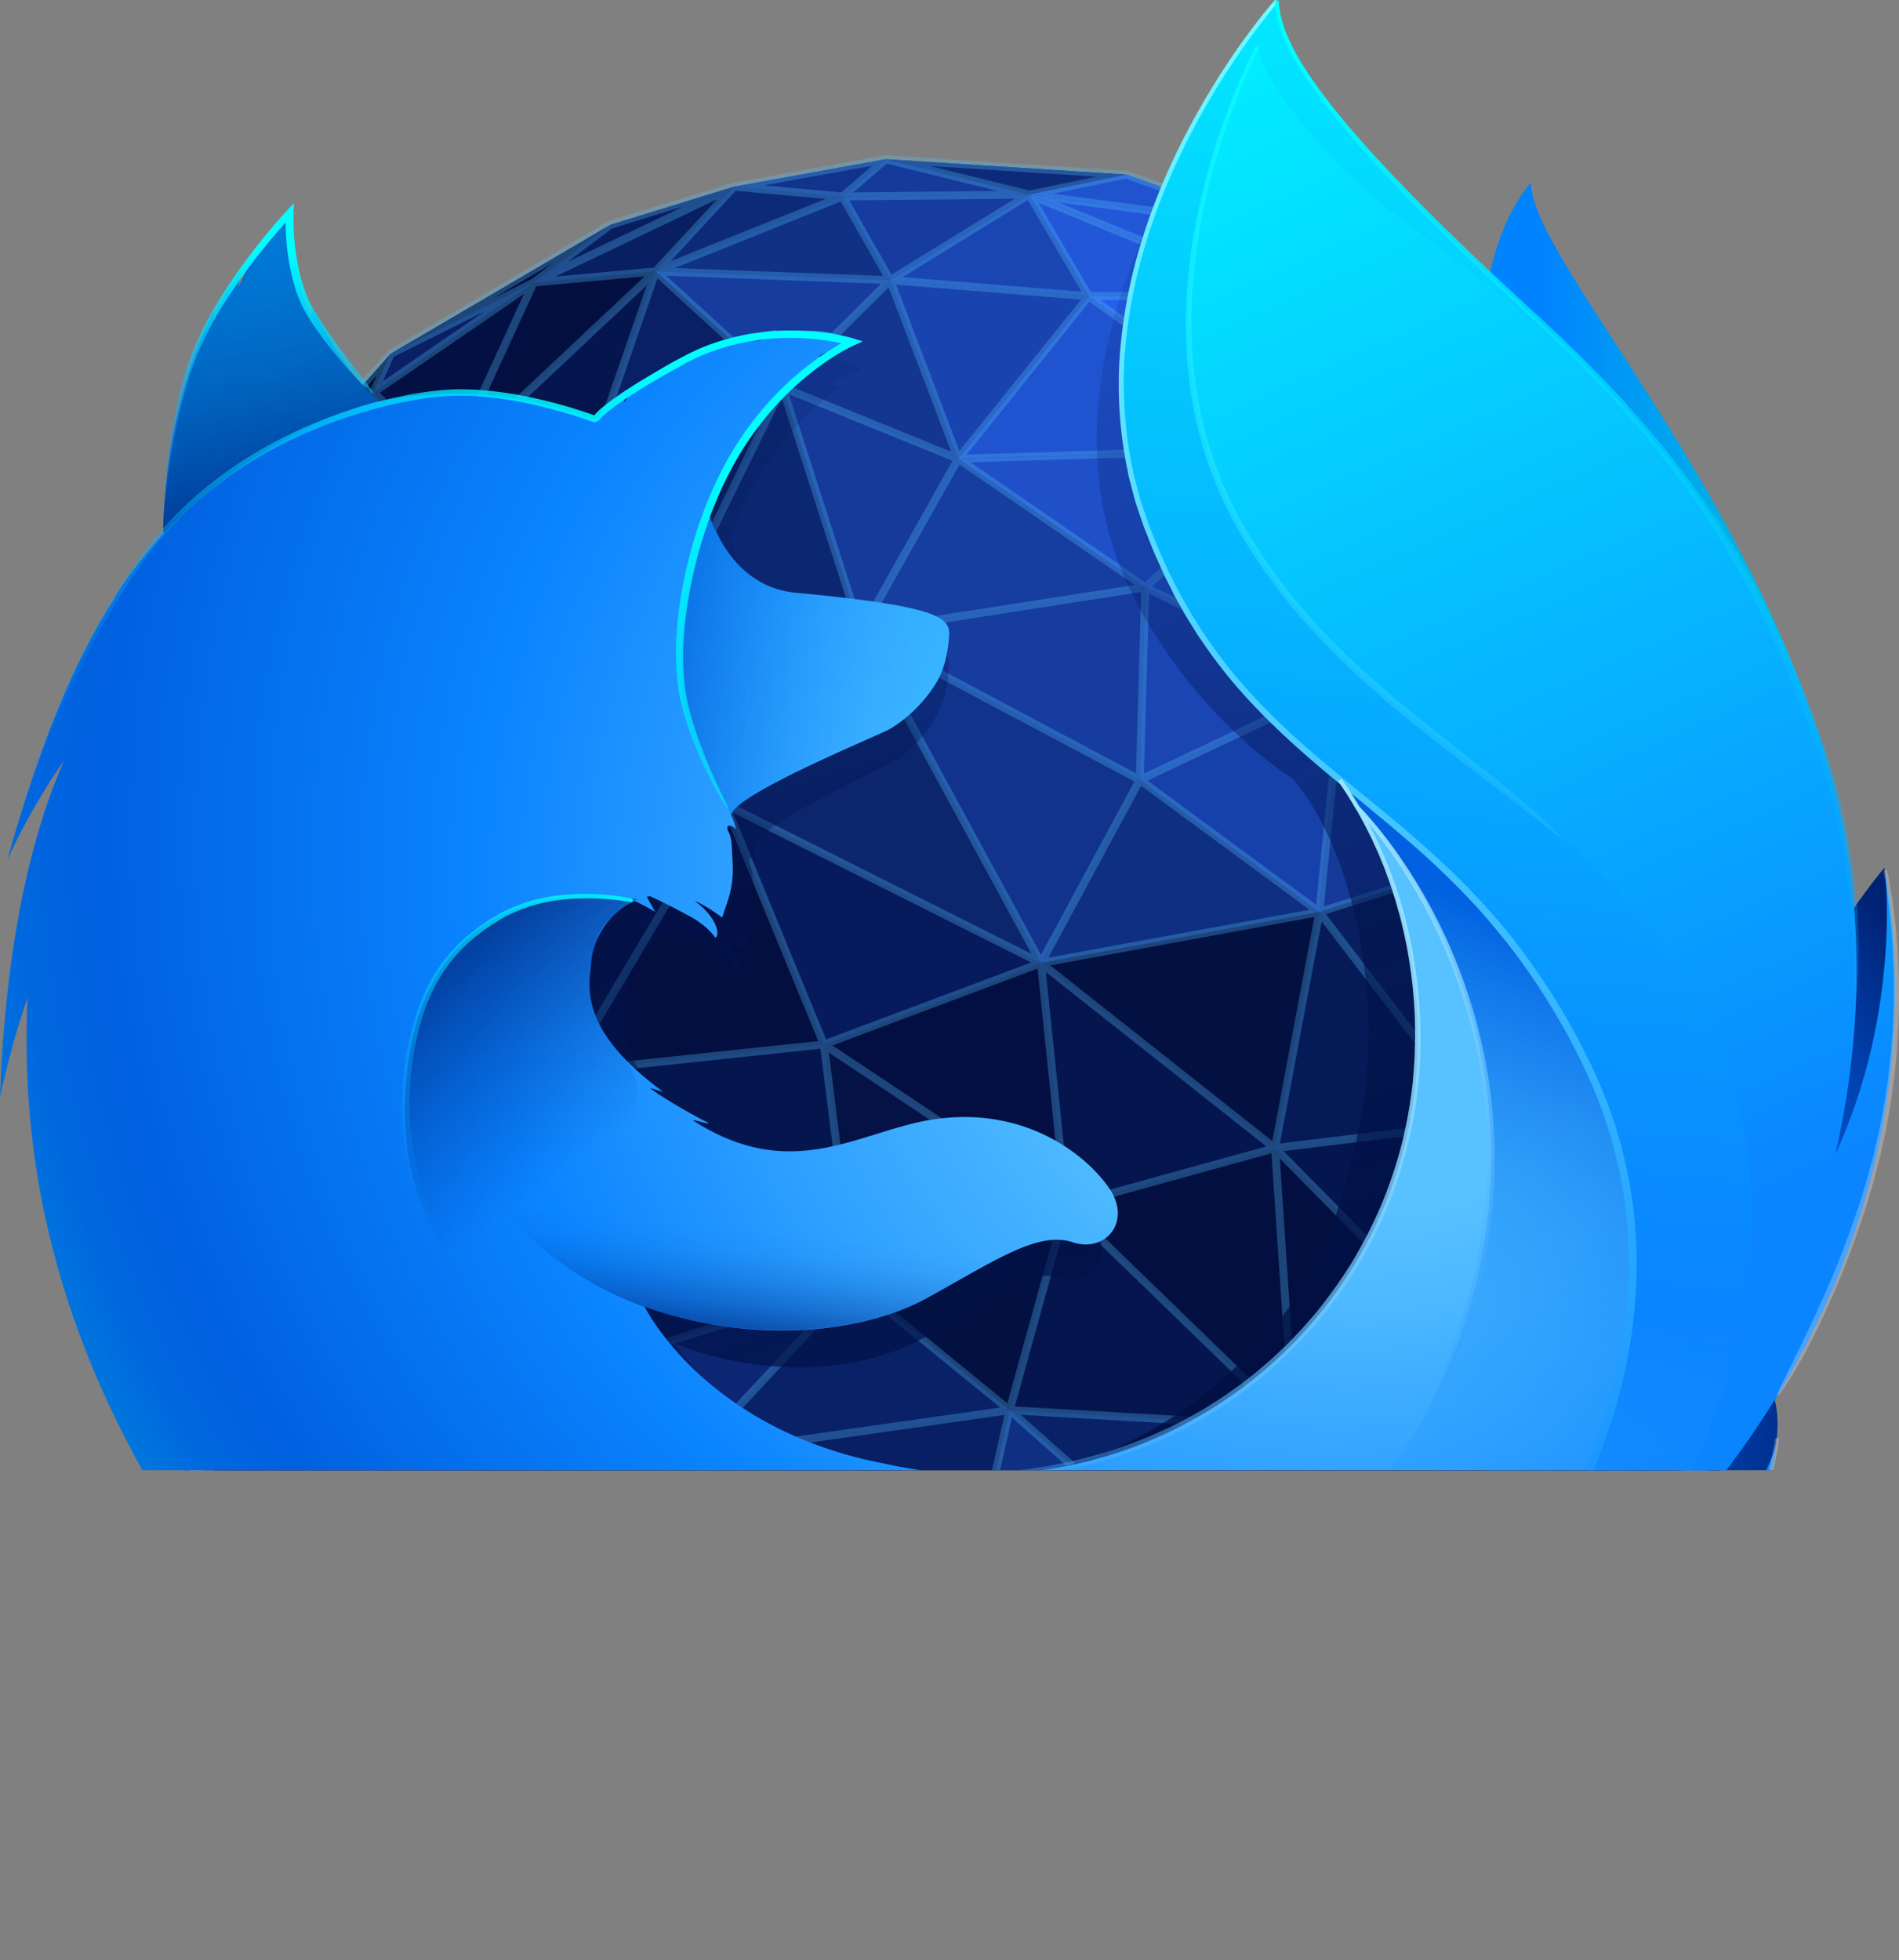 <svg xmlns="http://www.w3.org/2000/svg" xmlns:xlink="http://www.w3.org/1999/xlink" viewBox="0 0 1046.38 1080"><rect x="0" y="0" width="1046.38" height="1080" fill="#808080" stroke="none"/><defs><style>.a,.ck{fill:none;}.b{clip-path:url(#a);}.c{fill:#061a58;}.d{fill:#133691;}.e{fill:#1943ae;}.f{fill:#2053cf;}.g{fill:#2660eb;}.h{fill:#306dff;}.i{fill:#235adb;}.j{fill:#1c4abd;}.k{fill:#1a46b4;}.l{fill:#1f51ca;}.m{fill:#1f50c9;}.n{fill:#1b48b9;}.o{fill:#173fa5;}.p{fill:#12348d;}.q{fill:#143895;}.r{fill:#0f2f82;}.s{fill:#05154c;}.t{fill:#163c9e;}.u{fill:#051753;}.v{fill:#061a57;}.w{fill:#081f63;}.x{fill:#123392;}.y{fill:#0c2674;}.z{fill:#081e5f;}.aa{fill:#092167;}.ab{fill:#163aa2;}.ac{fill:#0e2b7e;}.ad{fill:#1a45b2;}.ae{fill:#133493;}.af{fill:#173fad;}.ag{fill:#1b47b5;}.ah{fill:#163aa3;}.ai{fill:#133595;}.aj{fill:#163ba4;}.ak{fill:#2257d7;}.al{fill:#11318d;}.am{fill:#102f88;}.an{fill:#12328e;}.ao{fill:#0b2572;}.ap{fill:#020b2e;}.aq{fill:#092064;}.ar{fill:#030f41;}.as{fill:#081f61;}.at{fill:#0d2a78;}.au{fill:#11338b;}.av{fill:#153a99;}.aw{fill:#2053ce;}.ax{fill:#1e4dc3;}.ay{fill:#1e4fc7;}.az{fill:#1741aa;}.ba{fill:#2258d9;}.bb{fill:#1a46b3;}.bc{fill:#163c9f;}.bd{fill:#103186;}.be{fill:#031043;}.bf{fill:#05164e;}.bg{fill:#091f64;}.bh{fill:#041345;}.bi{fill:#0a226b;}.bj{fill:#061853;}.bk{fill:#030f42;}.bl{fill:#173da9;}.bm{fill:#10308b;}.bn{fill:#123390;}.bo{fill:#102f87;}.bp{fill:#11318c;}.bq{fill:#0e2b80;}.br{fill:#143698;}.bs{fill:#0d2878;}.bt{fill:#05164f;}.bu{fill:#0f2d84;}.bv{fill:#0f2e86;}.bw{fill:#0a236c;}.bx{fill:#031042;}.by{fill:#0f2e82;}.bz{fill:#041245;}.ca{fill:#0c2771;}.cb{fill:#163da0;}.cc{fill:#163ca0;}.cd{fill:#0c266e;}.ce{fill:#071b5c;}.cf{fill:#1945b1;}.cg{fill:#12338c;}.ch{fill:#081e60;}.ci{fill:#05174f;}.cj{fill:#58c1ff;fill-opacity:0.3;}.ck{stroke:#f9f9fa;stroke-linecap:round;stroke-miterlimit:10;stroke-width:6px;}.cl{fill:url(#b);}.cm{fill:url(#c);}.cn{fill:url(#d);}.co{fill:url(#e);}.cp{fill:url(#f);}.cq{fill:url(#g);}.cr{fill:url(#h);}.cs{fill:url(#i);}.ct{fill:url(#j);}.cu{fill:url(#k);}.cv{fill:url(#l);}.cw{fill:url(#m);}.cx{fill:url(#n);}.cy{fill:url(#o);}.cz{fill:url(#p);}.da{fill:url(#q);}.db{fill:url(#r);}.dc{fill:url(#s);}.dd{fill:url(#t);}.de{fill:url(#u);}.df{fill:url(#v);}.dg{opacity:0.25;}.dh{fill:#fff;}.di{fill:url(#w);}.dj{fill:url(#x);}</style><clipPath id="a" transform="translate(-16.81)"><path class="a" d="M1080,810H0V0H1080Z"/></clipPath><linearGradient id="b" x1="-14283.41" y1="9078.27" x2="-13995.07" y2="9078.27" gradientTransform="matrix(0.76, 0.03, 0.05, -1.12, 11256.39, 11031.32)" gradientUnits="userSpaceOnUse"><stop offset="0" stop-color="#0083ff"/><stop offset="0.18" stop-color="#0096f6"/><stop offset="0.51" stop-color="#00b3e6"/><stop offset="0.79" stop-color="#00c6dd"/><stop offset="1" stop-color="#00ccda"/></linearGradient><linearGradient id="c" x1="-473.02" y1="13.12" x2="-682.68" y2="698.95" gradientTransform="matrix(1, 0, 0, -1, 1081.94, 812)" gradientUnits="userSpaceOnUse"><stop offset="0" stop-color="#000f40" stop-opacity="0.6"/><stop offset="0.61" stop-color="#000f40" stop-opacity="0.18"/><stop offset="1" stop-color="#000f40" stop-opacity="0"/></linearGradient><linearGradient id="d" x1="608.92" y1="13.12" x2="399.26" y2="698.95" gradientTransform="matrix(1, 0, 0, -1, 0, 812)" gradientUnits="userSpaceOnUse"><stop offset="0" stop-color="#000f43" stop-opacity="0.4"/><stop offset="0.48" stop-color="#001962" stop-opacity="0.17"/><stop offset="1" stop-color="#002079" stop-opacity="0"/></linearGradient><linearGradient id="e" x1="-8419.99" y1="7249.07" x2="-8546.21" y2="7258.82" gradientTransform="matrix(1.22, 0.12, 0.12, -1.22, 10416.96, 10748.92)" gradientUnits="userSpaceOnUse"><stop offset="0" stop-color="#002275"/><stop offset="1" stop-color="#005fe7"/></linearGradient><linearGradient id="f" x1="-8511.71" y1="7434.88" x2="-8393.48" y2="7557.68" gradientTransform="matrix(1.22, 0.12, 0.12, -1.22, 10416.96, 10748.92)" gradientUnits="userSpaceOnUse"><stop offset="0.05" stop-color="#005fe7"/><stop offset="0.19" stop-color="#005ce1"/><stop offset="0.38" stop-color="#0052cf"/><stop offset="0.6" stop-color="#0043b2"/><stop offset="0.84" stop-color="#002d8a"/><stop offset="0.95" stop-color="#002275"/></linearGradient><linearGradient id="g" x1="-8731.96" y1="7136.85" x2="-8479.1" y2="7136.26" gradientTransform="matrix(1.22, 0.12, 0.12, -1.22, 10416.96, 10748.92)" gradientUnits="userSpaceOnUse"><stop offset="0" stop-color="#002079"/><stop offset="0.99" stop-color="#000f40"/></linearGradient><radialGradient id="h" cx="656.51" cy="389.88" fx="802.621" fy="255.993" r="823.11" gradientTransform="matrix(1, 0, 0, -1, 0, 812)" gradientUnits="userSpaceOnUse"><stop offset="0.16" stop-color="#58c1ff"/><stop offset="0.24" stop-color="#4cb8ff"/><stop offset="0.39" stop-color="#2ea0ff"/><stop offset="0.54" stop-color="#0a84ff"/><stop offset="0.76" stop-color="#0060df"/><stop offset="0.8" stop-color="#0067de"/><stop offset="0.85" stop-color="#007bdd"/><stop offset="0.91" stop-color="#009cda"/><stop offset="0.98" stop-color="#00c8d7"/></radialGradient><linearGradient id="i" x1="-7582.55" y1="8978.96" x2="-7660.34" y2="8104.58" gradientTransform="matrix(1.23, 0, 0, -1.23, 10165.67, 10923.95)" gradientUnits="userSpaceOnUse"><stop offset="0" stop-color="#00feff"/><stop offset="0.3" stop-color="#04c9ff"/><stop offset="0.61" stop-color="#0897ff"/><stop offset="0.77" stop-color="#0a84ff"/><stop offset="0.79" stop-color="#0a84ff" stop-opacity="0.93"/><stop offset="0.84" stop-color="#0a84ff" stop-opacity="0.76"/><stop offset="0.9" stop-color="#0a84ff" stop-opacity="0.49"/><stop offset="0.98" stop-color="#0a84ff" stop-opacity="0.11"/><stop offset="1" stop-color="#0a84ff" stop-opacity="0"/></linearGradient><linearGradient id="j" x1="-9031.13" y1="7613.13" x2="-8881.67" y2="7613.13" gradientTransform="matrix(1.22, 0.12, 0.12, -1.22, 10416.96, 10748.92)" gradientUnits="userSpaceOnUse"><stop offset="0" stop-color="#003eaa"/><stop offset="0.3" stop-color="#0054c5" stop-opacity="0.68"/><stop offset="0.78" stop-color="#0076ef" stop-opacity="0.19"/><stop offset="1" stop-color="#0083ff" stop-opacity="0"/></linearGradient><linearGradient id="k" x1="622.91" y1="444.14" x2="409.33" y2="447.42" gradientTransform="matrix(1, 0, 0, -1, 0, 812)" gradientUnits="userSpaceOnUse"><stop offset="0" stop-color="#00feff" stop-opacity="0.25"/><stop offset="0.54" stop-color="#2ddfff" stop-opacity="0.12"/><stop offset="1" stop-color="#58c1ff" stop-opacity="0"/></linearGradient><linearGradient id="l" x1="278.5" y1="1925.7" x2="149.47" y2="2201.51" gradientTransform="matrix(1, 0.1, 0.1, -1, -273.72, 2229.41)" gradientUnits="userSpaceOnUse"><stop offset="0.19" stop-color="#002275" stop-opacity="0.7"/><stop offset="0.63" stop-color="#009dc2" stop-opacity="0.36"/><stop offset="0.94" stop-color="#00feff" stop-opacity="0.1"/></linearGradient><linearGradient id="m" x1="37.04" y1="159.58" x2="140.11" y2="42.52" gradientTransform="matrix(1, 0.1, 0.1, -1, 205.41, 669)" gradientUnits="userSpaceOnUse"><stop offset="0" stop-color="#002275" stop-opacity="0.8"/><stop offset="0.07" stop-color="#002479" stop-opacity="0.74"/><stop offset="0.95" stop-color="#003eaa" stop-opacity="0"/></linearGradient><linearGradient id="n" x1="232.02" y1="-41.18" x2="232.07" y2="17.33" gradientTransform="matrix(1, 0.1, 0.1, -1, 205.41, 669)" gradientUnits="userSpaceOnUse"><stop offset="0" stop-color="#002275" stop-opacity="0.6"/><stop offset="0.24" stop-color="#002275" stop-opacity="0.34"/><stop offset="0.49" stop-color="#002275" stop-opacity="0.15"/><stop offset="0.72" stop-color="#002275" stop-opacity="0.04"/><stop offset="0.93" stop-color="#002275" stop-opacity="0"/></linearGradient><linearGradient id="o" x1="640.34" y1="897.54" x2="978.03" y2="142.41" gradientTransform="matrix(1, 0, 0, -1, 0, 812)" gradientUnits="userSpaceOnUse"><stop offset="0" stop-color="#00feff"/><stop offset="0.28" stop-color="#03dfff"/><stop offset="0.9" stop-color="#0992ff"/><stop offset="1" stop-color="#0a84ff"/></linearGradient><linearGradient id="p" x1="762.51" y1="341.65" x2="603.94" y2="-84.1" gradientTransform="matrix(1, 0, 0, -1, 0, 812)" gradientUnits="userSpaceOnUse"><stop offset="0" stop-color="#0060df"/><stop offset="0.09" stop-color="#0067e5" stop-opacity="0.81"/><stop offset="0.21" stop-color="#006eec" stop-opacity="0.59"/><stop offset="0.33" stop-color="#0075f2" stop-opacity="0.41"/><stop offset="0.46" stop-color="#007af7" stop-opacity="0.26"/><stop offset="0.58" stop-color="#007efa" stop-opacity="0.15"/><stop offset="0.71" stop-color="#0081fd" stop-opacity="0.06"/><stop offset="0.85" stop-color="#0082fe" stop-opacity="0.02"/><stop offset="1" stop-color="#0083ff" stop-opacity="0"/></linearGradient><linearGradient id="q" x1="717.7" y1="849.53" x2="835.97" y2="-147.59" gradientTransform="matrix(1, 0, 0, -1, 0, 812)" gradientUnits="userSpaceOnUse"><stop offset="0" stop-color="#75feff"/><stop offset="0.28" stop-color="#5adfff"/><stop offset="0.9" stop-color="#1692ff"/><stop offset="1" stop-color="#0a84ff"/></linearGradient><linearGradient id="r" x1="822.4" y1="365.62" x2="732.05" y2="-15.49" gradientTransform="matrix(1, 0, 0, -1, 0, 812)" gradientUnits="userSpaceOnUse"><stop offset="0" stop-color="#9ee7ff"/><stop offset="0.14" stop-color="#8cdbff" stop-opacity="0.88"/><stop offset="0.46" stop-color="#5ebdff" stop-opacity="0.57"/><stop offset="0.92" stop-color="#168cff" stop-opacity="0.08"/><stop offset="1" stop-color="#0a84ff" stop-opacity="0"/></linearGradient><linearGradient id="s" x1="727.56" y1="830.16" x2="810.32" y2="202.5" gradientTransform="matrix(1, 0, 0, -1, 0, 812)" gradientUnits="userSpaceOnUse"><stop offset="0" stop-color="#00feff"/><stop offset="0.14" stop-color="#0bf7ff" stop-opacity="0.88"/><stop offset="0.46" stop-color="#26e4ff" stop-opacity="0.57"/><stop offset="0.92" stop-color="#51c6ff" stop-opacity="0.08"/><stop offset="1" stop-color="#58c1ff" stop-opacity="0"/></linearGradient><linearGradient id="t" x1="742.69" y1="792.35" x2="1178.72" y2="110.63" gradientTransform="matrix(1, 0, 0, -1, 0, 812)" gradientUnits="userSpaceOnUse"><stop offset="0" stop-color="#00feff"/><stop offset="0.14" stop-color="#01efff" stop-opacity="0.88"/><stop offset="0.46" stop-color="#04caff" stop-opacity="0.57"/><stop offset="0.92" stop-color="#098eff" stop-opacity="0.08"/><stop offset="1" stop-color="#0a84ff" stop-opacity="0"/></linearGradient><linearGradient id="u" x1="843.1" y1="303.33" x2="360.58" y2="-72.95" xlink:href="#r"/><linearGradient id="v" x1="409.61" y1="558.01" x2="64.32" y2="294.62" xlink:href="#t"/><linearGradient id="w" x1="176.39" y1="673.13" x2="159.74" y2="528.24" xlink:href="#t"/><linearGradient id="x" x1="337.21" y1="348.55" x2="230.97" y2="136.06" xlink:href="#t"/></defs><g class="b"><polygon class="c" points="1004.03 477.92 981.79 403.9 918.17 283.52 845.4 206.61 768.14 151.3 701.07 124.9 620.58 96.19 488.06 87.73 404.49 102.85 336.31 123.87 215.32 194.87 139.71 279.46 69.98 393.02 42.56 489.65 37.43 636.27 63.58 736.24 121.25 850.05 161.93 905.02 218.17 956.73 288.42 1004.38 375.04 1042.16 520.01 1059.23 595.7 1061.34 707.73 1029.7 807.86 974.59 872.29 919.48 922.24 859.71 992.87 721.08 1008.46 626.24 1004.03 477.92"/><polygon class="d" points="490.48 154.35 431.14 213.4 527.95 252.75 490.48 154.35"/><polygon class="e" points="527.95 252.75 490.48 154.35 599.96 163.2 527.95 252.75"/><polygon class="f" points="527.95 252.75 715.37 247.05 599.96 163.2 527.95 252.75"/><polygon class="g" points="715.37 247.05 599.96 163.2 701.45 162.57 715.37 247.05"/><polygon class="h" points="715.37 247.05 822.1 240.06 701.45 162.57 715.37 247.05"/><polygon class="i" points="822.1 240.06 701.45 162.57 761.42 156.17 822.1 240.06"/><polygon class="g" points="822.1 240.06 761.42 156.17 845.4 206.61 822.1 240.06"/><polygon class="f" points="902.44 291.43 822.1 240.06 845.4 206.61 902.44 291.43"/><polygon class="j" points="822.1 240.06 808.66 297.53 882.14 326.99 822.1 240.06"/><polygon class="k" points="822.1 240.06 902.44 291.43 882.14 326.99 822.1 240.06"/><polygon class="g" points="715.37 247.05 822.1 240.06 808.66 297.53 715.37 247.05"/><polygon class="i" points="715.37 247.05 808.66 297.53 739.58 376.88 715.37 247.05"/><polygon class="l" points="715.37 247.05 631.05 323.59 739.58 376.88 715.37 247.05"/><polygon class="m" points="527.95 252.75 715.37 247.05 631.05 323.59 527.95 252.75"/><polygon class="f" points="739.58 376.88 808.66 297.53 859.69 396.78 739.58 376.88"/><polygon class="n" points="808.66 297.53 859.69 396.78 882.14 326.99 808.66 297.53"/><polygon class="o" points="859.69 396.78 882.14 326.99 935.61 454.51 859.69 396.78"/><polygon class="p" points="882.14 326.99 963.63 386.83 935.61 454.51 882.14 326.99"/><polygon class="q" points="882.14 326.99 963.63 386.83 902.44 291.43 882.14 326.99"/><polygon class="r" points="902.44 291.43 918.17 283.52 963.63 386.83 902.44 291.43"/><polygon class="s" points="963.63 386.83 981.79 403.9 918.17 283.52 963.63 386.83"/><polygon class="t" points="902.44 291.43 918.17 283.52 845.4 206.61 902.44 291.43"/><polygon class="u" points="999.95 535.76 981.79 403.9 1004.03 477.93 999.65 535.76 999.95 535.76"/><polygon class="v" points="963.63 386.83 999.95 535.76 981.79 403.9 963.63 386.83"/><polygon class="s" points="935.61 454.51 999.95 535.76 963.63 386.83 935.61 454.51"/><polygon class="w" points="999.65 535.76 1004.03 477.93 1008.46 626.24 999.95 535.76 999.65 535.76"/><polygon class="p" points="989.16 652.97 1008.46 626.24 999.95 535.76 989.16 652.97"/><polygon class="x" points="992.87 721.08 977.44 728.53 1008.46 626.24 992.87 721.08"/><polygon class="y" points="977.44 728.53 1008.46 626.24 989.16 652.97 977.44 728.53"/><polygon class="w" points="989.16 652.97 999.95 535.76 966.89 574.86 989.16 652.97"/><polygon class="r" points="977.44 728.53 989.16 652.97 925.41 760.41 977.44 728.53"/><polygon class="v" points="935.61 454.51 999.95 535.76 966.89 574.86 935.61 454.51"/><polygon class="z" points="989.16 652.97 966.89 574.86 933.28 671.08 989.16 652.97"/><polygon class="aa" points="925.41 760.41 989.16 652.97 933.28 671.08 925.41 760.41"/><polygon class="ab" points="922.24 859.71 992.87 721.08 977.44 728.53 922.24 859.71"/><polygon class="ab" points="922.24 859.71 977.44 728.53 925.8 824.16 922.24 859.71"/><polygon class="ac" points="925.8 824.16 977.44 728.53 925.41 760.41 925.8 824.16"/><polygon class="x" points="872.29 919.48 925.8 824.16 922.24 859.71 872.29 919.48"/><polyline class="ad" points="804.2 950.88 872.29 919.48 807.86 974.59 804.2 950.88"/><polygon class="x" points="872.29 919.48 925.8 824.16 804.2 950.88 872.29 919.48"/><polygon class="ae" points="804.2 950.88 807.86 974.59 751.08 992.2 804.2 950.88"/><polygon class="ad" points="707.73 1029.7 751.08 992.2 807.86 974.59 707.73 1029.7"/><polygon class="ad" points="707.73 1029.7 751.08 992.2 610.2 1044.88 707.73 1029.7"/><polygon class="ad" points="595.7 1061.34 707.73 1029.7 610.2 1044.88 595.7 1061.34"/><polygon class="ad" points="520.01 1059.23 595.7 1061.34 610.2 1044.88 520.01 1059.23"/><polygon class="l" points="375.04 1042.16 366.77 1028.94 520.01 1059.23 375.04 1042.16"/><polygon class="af" points="375.04 1042.16 366.77 1028.94 288.42 1004.38 375.04 1042.16"/><polygon class="af" points="218.17 956.73 161.93 905.02 288.42 1004.38 218.17 956.73"/><polygon class="ag" points="161.93 905.02 121.25 850.05 148.26 858.97 161.93 905.02"/><polygon class="ah" points="161.93 905.02 288.42 1004.38 247.04 951.48 161.93 905.02"/><polygon class="af" points="161.93 905.02 247.04 951.48 148.26 858.97 161.93 905.02"/><polygon class="ai" points="247.04 951.48 366.77 1028.94 288.42 1004.38 247.04 951.48"/><polygon class="aj" points="247.04 951.48 366.77 1028.94 368.76 983.39 247.04 951.48"/><polygon class="ab" points="431.86 1012.98 366.77 1028.94 368.76 983.39 431.86 1012.98"/><polygon class="f" points="148.26 858.97 121.25 850.05 103.18 768.92 148.26 858.97"/><polygon class="h" points="121.25 850.05 63.58 736.24 103.18 768.92 121.25 850.05"/><polyline class="l" points="44.61 613.72 103.18 768.92 63.58 736.24"/><polygon class="ak" points="63.58 736.24 37.43 636.27 44.61 613.72 63.58 736.24"/><polygon class="al" points="44.61 613.72 37.43 636.27 42.56 489.65 44.61 613.72"/><polygon class="y" points="69.98 393.02 87.93 386.35 42.56 489.65 69.98 393.02"/><polygon class="am" points="42.56 489.65 76.91 483.24 87.93 386.35 42.56 489.65"/><polygon class="ai" points="44.61 613.72 42.56 489.65 76.91 483.24 44.61 613.72"/><polygon class="an" points="76.91 483.24 74.6 589.11 44.61 613.72 76.91 483.24"/><polygon class="ao" points="139.71 279.46 87.93 386.35 69.98 393.02 139.71 279.46"/><polygon class="ap" points="139.71 279.46 205.84 216.15 215.32 194.87 139.71 279.46"/><polygon class="aq" points="215.32 194.87 294.01 155.66 205.84 216.15 215.32 194.87"/><polyline class="ar" points="215.32 194.87 336.31 123.87 294.01 155.66 215.32 194.87"/><polygon class="z" points="294.01 155.66 404.49 102.85 336.31 123.87 294.01 155.66"/><polygon class="as" points="404.49 102.85 361.3 149.5 294.01 155.66 404.49 102.85"/><polygon class="at" points="361.3 149.5 464.22 108.23 404.49 102.85 361.3 149.5"/><polygon class="au" points="488.06 87.73 404.49 102.85 464.22 108.23 488.06 87.73"/><polyline class="av" points="567.09 107.21 464.22 108.23 488.06 87.73"/><polygon class="at" points="488.06 87.73 620.58 96.19 567.09 107.21 488.06 87.73"/><polygon class="aw" points="567.09 107.21 620.58 96.19 701.07 124.9 567.09 107.21"/><polygon class="ax" points="761.42 156.17 701.07 124.9 768.14 151.3 761.42 156.17"/><polygon class="ay" points="761.42 156.17 768.14 151.3 845.4 206.61 761.42 156.17"/><polygon class="ad" points="366.77 1028.94 520.01 1059.23 431.86 1012.98 366.77 1028.94"/><polygon class="ab" points="520.01 1059.23 431.86 1012.98 518.12 996.87 520.01 1059.23"/><polygon class="ad" points="610.2 1044.88 520.01 1059.23 518.12 996.87 610.2 1044.88"/><polygon class="az" points="610.2 1044.88 518.12 996.87 645.01 962.68 610.2 1044.88"/><polyline class="ad" points="751.08 992.2 610.2 1044.88 645.01 962.68"/><polygon class="ae" points="751.08 992.2 757.52 909.95 645.01 962.68 751.08 992.2"/><polygon class="ab" points="751.08 992.2 757.52 909.95 804.2 950.88 751.08 992.2"/><polygon class="ae" points="804.2 950.88 757.52 909.95 870.32 834.79 804.2 950.88"/><polygon class="ad" points="804.2 950.88 870.32 834.79 925.8 824.16 804.2 950.88"/><polygon class="aa" points="925.8 824.16 925.41 760.41 870.32 834.79 925.8 824.16"/><polyline class="ba" points="701.07 124.9 701.45 162.57 761.42 156.17"/><polygon class="ak" points="701.45 162.57 701.07 124.9 567.09 107.21 701.45 162.57"/><polygon class="ak" points="567.09 107.21 599.96 163.2 701.45 162.57 567.09 107.21"/><polygon class="bb" points="567.09 107.21 599.96 163.2 490.48 154.35 567.09 107.21"/><polygon class="bc" points="464.22 108.23 490.48 154.35 567.09 107.21 464.22 108.23"/><polygon class="bd" points="361.3 149.5 464.22 108.23 490.48 154.35 361.3 149.5"/><polygon class="t" points="431.14 213.4 361.3 149.5 490.48 154.35 431.14 213.4"/><polygon class="be" points="294.01 155.66 205.84 216.15 247.62 256.39 294.01 155.66"/><polygon class="ar" points="361.3 149.5 247.62 256.39 294.01 155.66 361.3 149.5"/><polygon class="bf" points="247.62 256.39 320.16 268.49 361.3 149.5 247.62 256.39"/><polygon class="aq" points="320.16 268.49 361.3 149.5 431.14 213.4 320.16 268.49"/><polygon class="ar" points="139.71 279.46 144.13 322.46 205.84 216.15 139.71 279.46"/><polygon class="bg" points="87.93 386.35 139.71 279.46 144.13 322.46 87.93 386.35"/><polygon class="bh" points="144.13 322.46 205.84 216.15 247.62 256.39 144.13 322.46"/><polygon class="bi" points="140.39 414.63 144.13 322.46 87.93 386.35 140.39 414.63"/><polygon class="bg" points="140.39 414.63 144.13 322.46 217.05 381.83 140.39 414.63"/><polygon class="bj" points="217.05 381.83 247.62 256.39 144.13 322.46 217.05 381.83"/><polygon class="bk" points="217.05 381.83 247.62 256.39 320.16 268.49 217.05 381.83"/><polygon class="ao" points="76.91 483.24 87.93 386.35 140.39 414.63 76.91 483.24"/><polygon class="bl" points="103.18 768.92 74.6 589.11 44.61 613.72 103.18 768.92"/><polygon class="ad" points="148.26 858.97 103.18 768.92 151.5 775.71 148.26 858.97"/><polygon class="az" points="103.18 768.92 151.5 775.71 117.66 696.51 103.18 768.92"/><polygon class="bm" points="103.18 768.92 74.6 589.11 117.66 696.51 103.18 768.92"/><polygon class="bn" points="148.26 858.97 199.04 868.76 151.5 775.71 148.26 858.97"/><polygon class="ae" points="148.26 858.97 247.04 951.48 199.04 868.76 148.26 858.97"/><polygon class="ad" points="247.04 951.48 282.77 917.02 199.04 868.76 247.04 951.48"/><polygon class="ab" points="247.04 951.48 368.76 983.39 282.77 917.02 247.04 951.48"/><polygon class="ad" points="368.76 983.39 431.86 1012.98 518.12 996.87 368.76 983.39"/><polygon class="x" points="368.76 983.39 410.02 896.79 518.12 996.87 368.76 983.39"/><polygon class="bo" points="74.6 589.11 145.09 589.01 76.91 483.24 74.6 589.11"/><polygon class="w" points="76.91 483.24 145.09 589.01 140.39 414.63 76.91 483.24"/><polygon class="aj" points="74.6 589.11 117.66 696.51 145.09 589.01 74.6 589.11"/><polygon class="bp" points="117.66 696.51 145.09 589.01 179.18 673.95 117.66 696.51"/><polygon class="bn" points="151.5 775.71 179.18 673.95 117.66 696.51 151.5 775.71"/><polygon class="x" points="151.5 775.71 282.22 856.95 179.18 673.95 151.5 775.71"/><polygon class="ab" points="199.04 868.76 282.22 856.95 151.5 775.71 199.04 868.76"/><polygon class="az" points="282.77 917.02 282.22 856.95 199.04 868.76 282.77 917.02"/><polygon class="x" points="282.77 917.02 282.22 856.95 410.02 896.79 282.77 917.02"/><polygon class="x" points="282.77 917.02 368.76 983.39 410.02 896.79 282.77 917.02"/><polygon class="bq" points="518.12 996.87 528.97 898.14 410.02 896.79 518.12 996.87"/><polygon class="br" points="518.12 996.87 528.97 898.14 645.01 962.68 518.12 996.87"/><polygon class="bs" points="645.01 962.68 640.5 851.71 528.97 898.14 645.01 962.68"/><polygon class="x" points="645.01 962.68 640.5 851.71 757.52 909.95 645.01 962.68"/><polygon class="w" points="640.5 851.71 712.9 785.96 757.52 909.95 640.5 851.71"/><polygon class="v" points="757.52 909.95 812.25 743.73 712.9 785.96 757.52 909.95"/><polygon class="r" points="870.32 834.79 757.52 909.95 812.25 743.73 870.32 834.79"/><polygon class="aa" points="870.32 834.79 925.41 760.41 812.25 743.73 870.32 834.79"/><polygon class="bt" points="925.41 760.41 812.25 743.73 933.28 671.08 925.41 760.41"/><polyline class="u" points="966.89 574.86 888.14 518.65 933.28 671.08 966.89 574.86"/><polygon class="be" points="966.89 574.86 935.61 454.51 888.14 518.65 966.89 574.86"/><polygon class="be" points="812.25 743.73 933.28 671.08 815.98 618.71 812.25 743.73"/><polygon class="ar" points="812.25 743.73 702.56 632.59 712.9 785.96 812.25 743.73"/><polygon class="aa" points="640.5 851.71 556.28 776.94 712.9 785.96 640.5 851.71"/><polygon class="r" points="640.5 851.71 528.97 898.14 556.28 776.94 640.5 851.71"/><polygon class="bn" points="410.02 896.79 528.97 898.14 381.94 801.73 410.02 896.79"/><polygon class="bu" points="410.02 896.79 381.94 801.73 282.22 856.95 410.02 896.79"/><polygon class="ac" points="282.22 856.95 300.88 760.41 381.94 801.73 282.22 856.95"/><polygon class="bv" points="300.88 760.41 179.18 673.95 282.22 856.95 300.88 760.41"/><polygon class="w" points="528.97 898.14 556.28 776.94 381.94 801.73 528.97 898.14"/><polygon class="bw" points="145.09 589.01 180.06 477.06 140.39 414.63 145.09 589.01"/><polygon class="w" points="140.39 414.63 180.06 477.06 217.05 381.83 140.39 414.63"/><polygon class="bf" points="217.05 381.83 370.53 336.97 320.16 268.49 217.05 381.83"/><polygon class="ar" points="217.05 381.83 370.53 336.97 289.46 503.04 217.05 381.83"/><polygon class="bt" points="812.25 743.73 702.56 632.59 815.98 618.71 812.25 743.73"/><polygon class="bk" points="933.28 671.08 888.14 518.65 815.98 618.71 933.28 671.08"/><polygon class="ar" points="712.9 785.96 587.46 664.34 702.56 632.59 712.9 785.96"/><polygon class="bt" points="556.28 776.94 712.9 785.96 587.46 664.34 556.28 776.94"/><polygon class="bx" points="556.28 776.94 470.49 706.89 587.46 664.34 556.28 776.94"/><polygon class="by" points="888.14 518.65 935.61 454.51 859.69 396.78 888.14 518.65"/><polygon class="bj" points="217.05 381.83 289.46 503.04 180.06 477.06 217.05 381.83"/><polygon class="w" points="180.06 477.06 289.46 503.04 215.48 619.89 180.06 477.06"/><polygon class="z" points="370.53 336.97 431.14 213.4 320.16 268.49 370.53 336.97"/><polyline class="bg" points="215.48 619.89 180.06 477.06 145.09 589.01"/><polygon class="bp" points="145.09 589.01 215.48 619.89 179.18 673.95 145.09 589.01"/><polygon class="ac" points="215.48 619.89 300.88 760.41 179.18 673.95 215.48 619.89"/><polygon class="aa" points="300.88 760.41 312.29 590.4 215.48 619.89 300.88 760.41"/><polygon class="v" points="300.88 760.41 470.49 706.89 312.29 590.4 300.88 760.41"/><polygon class="bt" points="470.49 706.89 453.96 575.45 312.29 590.4 470.49 706.89"/><polygon class="bz" points="587.46 664.34 470.49 706.89 453.96 575.45 587.46 664.34"/><polygon class="bk" points="453.96 575.45 573.59 530.59 587.46 664.34 453.96 575.45"/><polygon class="aa" points="381.94 801.73 556.28 776.94 470.49 706.89 381.94 801.73"/><polygon class="y" points="381.94 801.73 300.88 760.41 470.49 706.89 381.94 801.73"/><polygon class="ca" points="370.53 336.97 474.42 347.99 431.14 213.4 370.53 336.97"/><polygon class="av" points="527.95 252.75 431.14 213.4 474.42 347.99 527.95 252.75"/><polygon class="cb" points="527.95 252.75 631.05 323.59 474.42 347.99 527.95 252.75"/><polygon class="au" points="474.42 347.99 628.06 429.68 573.59 530.59 474.42 347.99"/><polygon class="cc" points="628.06 429.68 631.05 323.59 474.42 347.99 628.06 429.68"/><polygon class="ad" points="628.06 429.68 631.05 323.59 739.58 376.88 628.06 429.68"/><polygon class="cd" points="474.42 347.99 573.59 530.59 399.65 443.22 474.42 347.99"/><polygon class="ce" points="453.96 575.45 573.59 530.59 399.65 443.22 453.96 575.45"/><polygon class="r" points="573.59 530.59 727 502.49 628.06 429.68 573.59 530.59"/><polygon class="az" points="739.58 376.88 727 502.49 628.06 429.68 739.58 376.88"/><polygon class="av" points="739.58 376.88 811.99 475.49 727 502.49 739.58 376.88"/><polygon class="cf" points="859.69 396.78 739.58 376.88 811.99 475.49 859.69 396.78"/><polygon class="cg" points="811.99 475.49 888.14 518.65 859.69 396.78 811.99 475.49"/><polygon class="ch" points="815.98 618.71 888.14 518.65 811.99 475.49 815.98 618.71"/><polygon class="z" points="815.98 618.71 811.99 475.49 727 502.49 815.98 618.71"/><polyline class="v" points="727 502.49 702.56 632.59 815.98 618.71"/><polygon class="bx" points="573.59 530.59 727 502.49 702.56 632.59 573.59 530.59"/><polygon class="bt" points="587.46 664.34 702.56 632.59 573.59 530.59 587.46 664.34"/><polygon class="ci" points="370.53 336.97 399.65 443.22 474.42 347.99 370.53 336.97"/><polygon class="bj" points="370.53 336.97 289.46 503.04 399.65 443.22 370.53 336.97"/><polygon class="ar" points="399.65 443.22 312.29 590.4 453.96 575.45 399.65 443.22"/><polygon class="bz" points="312.29 590.4 399.65 443.22 289.46 503.04 312.29 590.4"/><polygon class="c" points="215.48 619.89 289.46 503.04 312.29 590.4 215.48 619.89"/><path class="cj" d="M1027.46,626.38v-.23L1023,477.86s0,0,0-.06v-.11l0-.15c0-.05,0-.13,0-.2a.11.11,0,0,0,0,0l-22.23-74v0h0s0,0,0,0a1.17,1.17,0,0,0-.05-.11.71.71,0,0,0-.07-.16.64.64,0,0,0,0-.07L936.92,282.5l0-.06-.08-.12a.41.41,0,0,0-.07-.11.21.21,0,0,0-.05-.07l-.06-.07,0-.06L863.81,205.1l0,0,0,0-.14-.11-.09-.08h0l-77.23-55.29,0,0a.21.21,0,0,0-.07-.05,1.29,1.29,0,0,0-.16-.09l-.17-.08,0,0-67-26.38h0l0,0h-.09L638.12,94.12h-.07l-.16,0-.14,0-.15,0h-.07L505,85.54h-.23l-.22,0h-.08L420.92,100.7h-.13l-.05,0-.15,0-68.11,21h0a.94.94,0,0,0-.15.06l-.17.08-.09,0h0L231,193l0,0-.1.07-.09.06-.08.07-.08.06-.08.09-.07.06,0,0h0L154.88,278s0,0,0,0l0,.06-.05.07a.61.61,0,0,1-.07.1l0,0,0,.05h0L84.93,391.87l0,.07a.47.47,0,0,0-.07.12l-.06.13c0,.05,0,.11,0,.16l0,.07L57.26,489.05s0,0,0,0a.19.19,0,0,1,0,.07v.06a.77.77,0,0,0,0,.15.88.88,0,0,0,0,.16.09.09,0,0,1,0,.05L52.06,636.19v.1a.56.56,0,0,1,0,.13c0,.05,0,.1,0,.14l0,.18s0,.06,0,.09v.06h0l26.13,99.9h0v0a.24.24,0,0,1,0,.08l.09.21h0a.76.76,0,0,0,0,.11h0L136.1,851v0l0,.06a1.74,1.74,0,0,1,.11.18s0,0,0,.06l40.65,54.93h0v0h0s0,0,0,0a.21.21,0,0,1,.05.07l.12.12a.73.73,0,0,1,.09.1l56.27,51.73.14.11.11.09L304,1006.2l.05,0h0l.17.1.09,0,0,0L391,1044.18l.09,0,.19.06.1,0,.16,0,.09,0,145,17.05h.19l75.69,2.12h.08a2,2,0,0,0,.43,0l.09,0h.06l112-31.64.06,0,.1,0,.09,0,.06,0,.13-.06h0l0,0h0l100.08-55.08h0l0,0a1,1,0,0,0,.16-.12h0l.14-.09h0l64.43-55.12.07-.07.08-.08a.3.3,0,0,0,.08-.08l0,0,49.94-59.75h0l0,0a1.51,1.51,0,0,0,.18-.26l.06-.09v0h0l70.62-138.64a.3.3,0,0,0,0-.1,1.19,1.19,0,0,0,.08-.16s0-.06,0-.08a1.16,1.16,0,0,0,0-.18.53.53,0,0,0,0-.12l15.59-94.81h0v-.08a.31.31,0,0,1,0-.08A.22.22,0,0,1,1027.46,626.38ZM236.35,955l-14.57-13.4,32.77,25.74ZM449,1010.7l-51.19-24L519,997.62Zm18.68-437.12L333.21,587.77l82.9-139.66ZM420.72,447.81,585,530.29,472,572.65Zm48.15,130L484.49,702.1,334.94,592ZM482.53,706.1,320.09,757.35,331,594.53Zm-9-126.17,125.91,83.83L489.13,703.89Zm2-3.93,113-42.36,13.09,126.3ZM649.12,430.09l104.7-49.57L742,498.45Zm89.31,71.16L594.5,527.61l51.1-94.67ZM590.4,526,496.64,353.34,641.9,430.58Zm-5.26-.49-165.3-83L490.9,352ZM329.89,584.78l-21.07-80.64,101.7-55.2ZM316,753.36,235.63,621.17l91.07-27.74Zm164-41.88L398.28,799l-74.83-38.14Zm121-43.63L571.88,773.12l-80.21-65.49Zm-7.91-132.32,121.51,96.1L606.19,661.54Zm2.44-3.66,145.52-26.65L717.89,628.63Zm150.77-32.48L758,382.78l67.23,91.55Zm80.36-20.93L830.42,612l-83-108.37ZM647.16,426.18l2.8-99.13,101.39,49.79Zm-4.38-.09L498.07,349.14l147.53-23ZM417.43,438.45l-27.13-99,96.77,10.27Zm-3.54,3.67L311.25,497.85l75.52-154.71Zm-87.44,146.8L237.3,616.08l68.13-107.61ZM310.3,752.48,199,673.4,232.2,624Zm9,11.2,74.8,38.13-92,51Zm168.22-53.8,80.33,65.59L404.6,798.69Zm117.9-41.4L724,783.43l-148-8.53Zm3.14-3.05,108.83-30,9.77,145Zm136.52-157.7L828.72,617l-106.65,13Zm86-28.42,70.65,40-67,92.84Zm.74-4.61,43.75-72.18,26.09,111.76Zm-3.22-3.14-67.28-91.64L873,398.42ZM651.72,323.05l79-71.73L753.44,373ZM495.36,345.13l50.13-89.22,96.59,66.36Zm-104.67-10,56.84-115.88,40.59,126.21ZM306.08,498.44l-68.89-115.3,146-42.68Zm-72.9,116L199.87,480l102.91,24.43Zm-36.7,54.9-30.55-76.12L229,620.85Zm118.79,92.09L298,850.67,202.71,681.41ZM397.43,805l26.14,88.51-119-37.09Zm172.83-25.42-25.92,115-139.52-91.5Zm154.11,8.3-67.08,60.91-78-69.28ZM722,638.32,825.24,743l-93.55,39.77Zm2.11-4.1,106.46-13L827,738.54ZM904.12,523.54l42.52,143.6-110.5-49.33ZM880,402.21,949.37,455,906,513.54Zm-119.4-26.85L825,301.41l47.57,92.5ZM757.71,372,735.18,251.16l86.84,47Zm-110-51.23-96.15-66.06,174.8-5.32ZM491.79,342.54,451.47,217.19l90.16,36.65ZM387,332.76,340.28,269.3l102.85-51.07Zm-3.24,3-143,41.8L336.79,272Zm-82,164-101.91-24.2,34.45-88.71ZM229.09,616.1l-64.51-28.31,32-102.6Zm-36,56.57L137.62,693l24.74-97Zm99.82,177.91L170.85,774.72l25.85-95Zm124.3,45.52L301.76,914.46l-.5-54.53Zm-14.7-89.26,135.78,89-109.85-1.25ZM574.41,781l78.83,70L548.85,894.5Zm154.35,8.74,41.66,115.78L661.15,851.18Zm3.71-2.61,93-39.54-51.23,155.6ZM834.88,622l110.48,49.32-114,68.43Zm74-97.91,72.24,51.56L950.27,664Zm-.82-6,43.42-58.66,28.61,110.06ZM879.06,396l20.16-62.68,48,114.52Zm-3-4.9L830.1,301.75l66.15,26.51ZM739.91,248.74l96.19-6.3L824,294.24Zm-190.46,1.68,67.72-84.22,108.54,78.86Zm-4-2-34.87-91.59,101.9,8.23Zm-4.52.42-89.08-36.21,54.61-54.33ZM340.79,264.15l38.3-110.78,65,59.49ZM238,374l28-115.11L332.64,270ZM196.4,472.24l-36-56.61,69.51-29.73Zm-1.92,5.14-30.75,98.41L159.6,422.5ZM159.08,591.2,134,689.47,94.65,591.29Zm-65.43-4.29,2.1-96.47,62.14,96.38Zm99.11,90.56-24.91,91.59-30.46-71.29Zm100,178.16L217.1,866.37l-43.26-84.64Zm4.11,3.84.49,53.74L222.44,870Zm126.19,40.14L384.75,980l-79.81-61.61Zm4.47.81,101.2,93.69L388.9,981.49Zm5-1.38,110.86,1.26-10.11,92Zm222.76-44.1,4.23,103.93L550.8,898.43Zm4.4.38,109.65,54.57L663.87,959.3ZM829.69,748.8l54.43,85.35L778.39,904.61Zm3.79-2.2L938.28,762l-51,68.89Zm1.95-4.14,112.1-67.29-7.28,82.73ZM983.49,582.1l19.8,69.44-49.67,16.09ZM957.16,464l56.77,71.7-29.17,34.5ZM904,333.44l73.73,54.15-25.35,61.23ZM828,296.2l11.88-50.83L893,322.25Zm-94-51.47-12.8-77.66,110.9,71.24Zm-4.87-2.59-105.7-76.79,92.95-.58Zm-215-89.43,69-42.46,29.6,50.42Zm-66.26,57.66L384,151.92l118.19,4.43ZM335.51,266,269.15,255l104-97.77ZM232.56,377.94l-67.89-55.26L261,261.17Zm-2.89,3.3-70.14,30L163,326.92Zm-70.17,200-63-97.76,58.69-63.41ZM132.2,696.72l-12,59.8L96.63,608Zm3,7.15L164.77,773l-42.18-5.92Zm76.63,161.89-44.52-8.59,2.83-73ZM296,917.47,264.34,948l-42.48-73.22Zm3.78,2.44,75.95,58.63L268.18,950.35ZM547.6,901.66,656,962,537.46,993.92Zm224.25,11.87-5.94,75.85L668.1,962.16Zm108.8-71.8L820.44,947.46l-42.52-37.27ZM940.08,767l.33,55.36-48.18,9.23Zm12.07-94.28,49-15.87L945.25,751Zm34-97.33,27.81-32.89-9.07,98.61ZM954.94,454.16l25-60.3,32.35,132.69ZM901.82,326.38l17.54-30.72,52.87,82.42Zm-3-3.5-51.89-75.11,69.43,44.39Zm-174.1-158.8,52.53-5.6L830.34,232ZM618,161l-28.93-49.28,118.27,48.72Zm-109.94-9.7-23.3-40.91,91.26-.91Zm-4.64.72L388.5,147.7,480.08,111ZM271.13,247.09l41.16-89.37L372,152.27Zm-7.4,5.59-37.62-36.25L305.51,162ZM260.91,256l-93.55,59.72,55.78-96.1ZM155.15,411,108.2,385.73l50.3-57.18Zm-1.48,4.18-57,61.63,9.9-87ZM89.24,588.05,65.13,607.84,91.1,503Zm.61,5.17,24.6,154.83L64,614.41ZM166,777.61l-2.82,72.75-39.4-78.69Zm48.42,93.11,40,69-82.38-77.15ZM383.3,985.06l-1.74,40-105-68Zm4.31,1.71,54.52,25.56-56.23,13.79Zm145.21,12.72,1.7,56L455.28,1014ZM658.05,966l-32.13,75.87-85-44.32Zm5-.66,97.73,27.19L631,1041.05Zm113.08-50.83,41.41,36.29-47.12,36.65Zm112.37-77.73,47.74-9.15-104.62,109Zm56.21-21.16-.32-54,44-27Zm3.88-61.67,53.45-90.08-9.83,63.35Zm68.16-194.52,6.23,66.23-14.13,19.57ZM984.33,393.48,996.54,405l12.22,88.71ZM922.42,292.29l11.49-5.78L967.13,362ZM842,239.44l20.17-29,49.38,73.43Zm-3.13-3.17-52.59-72.72,72.79,43.72ZM720.43,160.13l-.33-31.61,50.66,26.24Zm-4.39-.85-115.78-47.7,115.45,15.24ZM487,106l18.44-15.85,61.12,15.06ZM386.34,143.85l35.84-38.72,49.57,4.47Zm-9.26,3.55-54.28,5,89.12-42.59ZM227.81,210l6-13.47,49.81-24.83ZM162.43,315.53l-3.62-35.23L213,228.43Zm-3.77,6.2-44.93,51.08,41.4-85.45ZM91.72,481.39,63,486.74l37.89-86.26Zm-1,4.63L63.33,596.87l-1.74-105.4ZM115,762,82.42,735.08,66.81,634.19Zm45.73,93.25-20.83-6.88L126,785.81Zm89,86.07-69.2-37.78-11.11-37.44Zm12.62,11.88,30,38.3-91.58-71.94Zm11.21,7.22L368.88,1022l-62.34-19.54Zm174.78,54.89,74,38.85-128.71-25.43Zm88.85-14.76,82.88,43.22-81.19,12.91Zm220-2-33.64,29.11-75.71,11.79Zm62.19-43.62,2.8,18.16-43.49,13.49ZM932.28,838.1l-44.74,79.68L830.62,944Zm12.47-13.28,30-55.48-32,76.1Zm63.31-171,11.31-15.66-18.18,59.94Zm10.88-118.24h0v-.13l-.16-1.16,1.12-14.85,1.15,38.45Zm-3-21.87-11.32-82.19,14,46.63ZM982.27,385.54l-20.65-46.93,28.9,54.69ZM920,288.61l-41.25-61.34,52.62,55.62ZM782.21,156l2.75-2,31.71,22.7ZM778,153.6,756.6,142.49l23.83,9.38Zm-181-46.87,40.18-8.28L697.69,120ZM584,105,529.24,91.48,621,97.33ZM480.3,106l-42.67-3.85,59.71-10.8ZM329.72,144.2l24.41-18.35,39.36-12.13Zm-20.05,9.58L288.5,164.34l32.56-19.11Zm-88.84,61.08L195.7,238.92l28.73-32.14ZM103.15,384.6,92,388.75l43.4-70.67ZM88.6,394.68l12.05-4.48L70.17,459.6Zm-30,180.08.64,38.63-2.23,7Zm2.1,48.5,11,71L56.52,636.33ZM118,770.13l14.11,63.37-45-88.9Zm45.28,90.56,9.8,33L143.93,854.3Zm218.86,170.1,4.08,6.54-42.82-18.68Zm11,9.32-5-8,93.15,18.4ZM621.34,1048l-9.8,11.12-51.13-1.42Zm6.79-1.07,61-9.49-70,19.77ZM769,994.16l35.75-11.09-63,34.7Zm57.26-23.79-2.81-18.19,52.24-24.09Zm113.15-136-2.45,24.45-34.35,41.1ZM996,730.14l8.83-4.27-40.4,79.32Zm11.76-10.55-9.91,4.79,19.92-65.68Z" transform="translate(-16.81)"/><path class="ck" d="M104.47,795.9c56.37,43.17,229.77,74.55,434.68,74.55S917.08,839.11,973.89,796" transform="translate(-16.81)"/><path class="cl" d="M860.41,100.55c-26.22,30.54-38.44,99.27-11.85,168.94S915.92,324,941.33,395.08c33.53,93.75,17.92,219.68,17.92,219.68s40.32,116.76,68.42-7.26C1089.85,374.55,860.41,157.92,860.41,100.55Z" transform="translate(-16.81)"/><path class="cm" d="M904.65,880.41a270,270,0,0,1-33,19.91,767.27,767.27,0,0,0,41.94-69c10.37-11.47,19.86-22.61,27.59-34.67,3.76-5.92,8-13.22,12.5-21.7,27.3-49.17,57.39-128.75,58.24-210.5v-.19c0-2,0-4,0-6a282.24,282.24,0,0,0-6.26-61.06c.22,1.57.41,3.14.61,4.7-.24-1.2-.44-2.42-.7-3.63.4,2.23.72,4.38,1.07,6.56,5.57,47.33,1.6,93.49-18.27,127.53-.32.5-.64,1-1,1.45,10.31-51.73,13.76-108.85,2.29-166,0,0-4.58-27.8-38.74-112.19-19.66-48.58-54.58-88.4-85.43-117.41-27-33.46-51.59-55.91-65.13-70.16-28.29-29.79-40.14-52.11-45-66.67-4.22-2.12-58.19-54.55-62.48-56.55-23.56,36.53-97.65,150.78-62.41,257.53,16,48.38,56.37,98.59,98.64,126.76,1.86,2.12,25.16,27.42,36.24,84.5,11.45,59,5.43,105-18.12,173-27.69,59.7-98.64,118.71-165.07,124.74-142,12.91-194-71.3-194-71.3,50.75,20.29,106.86,16,141-5,34.39-21.27,55.19-37.05,72.07-30.83,16.65,6.19,29.9-11.78,18-30.41a86,86,0,0,0-87-37.86c-34.42,5.59-65.95,32.86-111.06,6.45a92.62,92.62,0,0,1-8.47-5.54c-3-2,9.67,3,6.72.75-8.78-4.76-24.31-15.16-28.34-18.85-.67-.62,6.81,2.39,6.14,1.77-42.18-34.73-36.91-58.19-35.59-72.91,1.07-11.77,8.73-26.86,21.64-33,6.23,3.4,10.12,6,10.12,6s-2.66-5.44-4.1-8.3c.5-.22,1-.16,1.49-.37,5.1,2.46,16.4,8.87,22.34,12.77,7.75,5.47,10.22,10.34,10.22,10.34s2-1.13.53-5.89c-.55-2-2.9-8.16-10.57-14.43l.48.06a88.68,88.68,0,0,1,13,9c2.16-7.86,6.05-16.07,5.19-30.76-.52-10.33-.28-13-2.1-17-1.63-3.42.91-4.76,3.74-1.2a35.86,35.86,0,0,0-2.41-8.11l0-.26c3.53-12.31,74.74-44.31,79.93-48.06a73.71,73.71,0,0,0,20.95-22.78c4-6.31,6.94-15.16,7.67-28.59.39-9.69-4.12-16.14-76.13-23.68-19.69-1.94-31.24-16.21-37.81-29.37-1.2-2.84-2.42-5.41-3.64-8a63.33,63.33,0,0,1-2.8-9.23c11.77-33.82,31.55-62.4,60.64-84,1.58-1.45-6.34.37-4.75-1.08,1.85-1.68,13.91-6.54,16.19-7.64,2.79-1.31-11.92-7.56-24.89-6-13.22,1.48-16,3.06-23.08,6.05,2.93-2.91,12.23-6.73,10.05-6.71-14.25,2.19-31.95,10.47-47.09,19.85a11.79,11.79,0,0,1,.9-4.76c-7.05,3-24.37,15.1-29.42,25.34a46.69,46.69,0,0,0,.29-5.91,92.8,92.8,0,0,0-14.45,15.13l-.26.24c-40.91-16.48-76.92-17.55-107.39-10.16-6.66-6.69-9.92-1.8-25.08-35.12-1-2,.79,2,0,0-2.5-6.46,1.52,8.62,0,0-25.5,20.12-59,42.93-75.16,59-.2.64,18.79-5.36,0,0-6.58,1.88-6.13,5.79-7.13,41.07-.24,2.68,0,5.67-.25,8.08-12.86,16.39-21.63,30.28-24.94,37.47-16.64,28.67-35,73.37-52.73,144.07a366.14,366.14,0,0,1,28.24-55.2c-14.77,37.53-29,96.46-31.91,187.21A531.68,531.68,0,0,1,81,568.29a518,518,0,0,0,38,220.2c10.22,25,27.12,62.92,55.89,104.48,90.39,95.1,217.88,154.31,359.06,154.31C681.36,1047.29,813.71,982.81,904.65,880.41Z" transform="translate(-16.81)"/><path class="cn" d="M904.65,880.41a270,270,0,0,1-33,19.91,767.27,767.27,0,0,0,41.94-69c10.37-11.47,19.86-22.61,27.59-34.67,3.76-5.92,8-13.22,12.5-21.7,27.3-49.17,57.39-128.75,58.24-210.5v-.19c0-2,0-4,0-6a282.24,282.24,0,0,0-6.26-61.06c.22,1.57.41,3.14.61,4.7-.24-1.2-.44-2.42-.7-3.63.4,2.23.72,4.38,1.07,6.56,5.57,47.33,1.6,93.49-18.27,127.53-.32.5-.64,1-1,1.45,10.31-51.73,13.76-108.85,2.29-166,0,0-4.58-27.8-38.74-112.19-19.66-48.58-54.58-88.4-85.43-117.41-27-33.46-51.59-55.91-65.13-70.16-28.29-29.79-40.14-52.11-45-66.67-4.22-2.12-58.19-54.55-62.48-56.55-23.56,36.53-97.65,150.78-62.41,257.53,16,48.38,56.37,98.59,98.64,126.76,1.86,2.12,25.16,27.42,36.24,84.5,11.45,59,5.43,105-18.12,173-27.69,59.7-98.64,118.71-165.07,124.74-142,12.91-194-71.3-194-71.3,50.75,20.29,106.86,16,141-5,34.39-21.27,55.19-37.05,72.07-30.83,16.65,6.19,29.9-11.78,18-30.41a86,86,0,0,0-87-37.86c-34.42,5.59-65.95,32.86-111.06,6.45a92.62,92.62,0,0,1-8.47-5.54c-3-2,9.67,3,6.72.75-8.78-4.76-24.31-15.16-28.34-18.85-.67-.62,6.81,2.39,6.14,1.77-42.18-34.73-36.91-58.19-35.59-72.91,1.07-11.77,8.73-26.86,21.64-33,6.23,3.4,10.12,6,10.12,6s-2.66-5.44-4.1-8.3c.5-.22,1-.16,1.49-.37,5.1,2.46,16.4,8.87,22.34,12.77,7.75,5.47,10.22,10.34,10.22,10.34s2-1.13.53-5.89c-.55-2-2.9-8.16-10.57-14.43l.48.06a88.68,88.68,0,0,1,13,9c2.16-7.86,6.05-16.07,5.19-30.76-.52-10.33-.28-13-2.1-17-1.63-3.42.91-4.76,3.74-1.2a35.86,35.86,0,0,0-2.41-8.11l0-.26c3.53-12.31,74.74-44.31,79.93-48.06a73.71,73.71,0,0,0,20.95-22.78c4-6.31,6.94-15.16,7.67-28.59.39-9.69-4.12-16.14-76.13-23.68-19.69-1.94-31.24-16.21-37.81-29.37-1.2-2.84-2.42-5.41-3.64-8a63.33,63.33,0,0,1-2.8-9.23c11.77-33.82,31.55-62.4,60.64-84,1.58-1.45-6.34.37-4.75-1.08,1.85-1.68,13.91-6.54,16.19-7.64,2.79-1.31-11.92-7.56-24.89-6-13.22,1.48-16,3.06-23.08,6.05,2.93-2.91,12.23-6.73,10.05-6.71-14.25,2.19-31.95,10.47-47.09,19.85a11.79,11.79,0,0,1,.9-4.76c-7.05,3-24.37,15.1-29.42,25.34a46.69,46.69,0,0,0,.29-5.91,92.8,92.8,0,0,0-14.45,15.13l-.26.24c-40.91-16.48-76.92-17.55-107.39-10.16-6.66-6.69-9.92-1.8-25.08-35.12-1-2,.79,2,0,0-2.5-6.46,1.52,8.62,0,0-25.5,20.12-59,42.93-75.16,59-.2.64,18.79-5.36,0,0-6.58,1.88-6.13,5.79-7.13,41.07-.24,2.68,0,5.67-.25,8.08-12.86,16.39-21.63,30.28-24.94,37.47-16.64,28.67-35,73.37-52.73,144.07a366.14,366.14,0,0,1,28.24-55.2c-14.77,37.53-29,96.46-31.91,187.21A531.68,531.68,0,0,1,81,568.29a518,518,0,0,0,38,220.2c10.22,25,27.12,62.92,55.89,104.48,90.39,95.1,217.88,154.31,359.06,154.31C681.36,1047.29,813.71,982.81,904.65,880.41Z" transform="translate(-16.81)"/><path class="co" d="M795.6,949.49C974,928.83,1052.93,745,951.53,741.4,859.94,738.47,711.11,959.23,795.6,949.49Z" transform="translate(-16.81)"/><path class="cp" d="M964.37,703.85c122.72-71.42,90.72-225.69,90.72-225.69s-47.36,55-79.53,142.72C943.77,707.73,890.59,747,964.37,703.85Z" transform="translate(-16.81)"/><path class="cq" d="M574.78,1040.77c171.1,54.6,318.15-80.19,227.5-125.2C719.87,875,493.57,1015,574.78,1040.77Z" transform="translate(-16.81)"/><path class="cr" d="M716.18,23.74l.58-.63A1.94,1.94,0,0,0,716.18,23.74Zm261,745.62c4.16-5.88,9.79-24.68,14.76-33.09,30.2-48.76,30.41-87.64,30.41-88.53,18.25-91.14,16.59-128.36,5.37-197.18-9-55.42-48.54-134.81-82.76-173-35.27-39.39-10.42-26.55-44.57-55.33-29.92-33.17-58.94-66-74.75-79.24C711.39,47.48,714,27.2,716.18,23.74q-.57.61-1.62,1.8c-1.35-5.39-2.31-9.93-2.31-9.93S649.83,78,636.69,182.08c-8.58,67.93,16.84,138.74,53.66,184A417,417,0,0,0,755,429.59v0c27.81,39.94,43.12,89.24,43.12,142.27,0,132.78-107.7,240.43-240.56,240.43a241.84,241.84,0,0,1-53.81-6c-62.68-12-98.88-43.57-116.93-65C376.44,728.89,372,719.92,372,719.92c56.17,20.12,118.27,15.91,156-4.95,38.06-21.1,61.08-36.74,79.77-30.57,18.42,6.14,33.09-11.68,19.93-30.16-12.89-18.44-46.43-44.87-96.24-37.55-38.1,5.55-73,32.6-122.92,6.41a104.39,104.39,0,0,1-9.37-5.5c-3.29-1.94,10.7,2.95,7.43.74-9.71-4.72-26.91-15-31.37-18.69-.74-.61,7.54,2.36,6.79,1.75-46.68-34.44-40.85-57.71-39.38-72.3,1.18-11.68,9.65-26.64,23.94-32.71,6.9,3.38,11.2,5.95,11.2,5.95s-2.94-5.38-4.54-8.22c.56-.22,1.09-.16,1.65-.37,5.65,2.44,18.15,8.79,24.73,12.67,8.57,5.41,11.31,10.25,11.31,10.25s2.25-1.12.58-5.84c-.61-1.94-3.2-8.1-11.69-14.31l.53.05a100.09,100.09,0,0,1,14.38,8.95c2.39-7.8,6.7-15.94,5.75-30.51-.57-10.24-.31-12.89-2.32-16.85-1.81-3.39,1-4.72,4.14-1.19a32.63,32.63,0,0,0-2.68-8l0-.27c3.91-12.2,82.72-43.94,88.46-47.65a76.87,76.87,0,0,0,23.19-22.59c4.38-6.26,7.68-15,8.49-28.36.27-6-1.58-10.76-22.45-15.3-12.53-2.73-31.91-5.38-61.81-8.18-21.79-1.93-34.58-16.08-41.85-29.14-1.32-2.81-2.68-5.36-4-7.9a59.48,59.48,0,0,1-3.1-9.16,173.57,173.57,0,0,1,67.11-83.3c1.76-1.44-7,.36-5.25-1.07,2-1.67,15.4-6.49,17.92-7.58,3.08-1.29-13.19-7.49-27.55-6-14.63,1.48-17.74,3-25.55,6,3.25-2.89,13.55-6.68,11.13-6.66-15.77,2.17-35.37,10.38-52.13,19.69a10.74,10.74,0,0,1,1-4.73c-7.8,3-27,15-32.56,25.14a44.35,44.35,0,0,0,.34-5.87,96.75,96.75,0,0,0-16,15l-.3.24C299.52,214.93,259.67,213.87,226,221.2c-7.38-6.64-19.24-16.68-36-49.72-1.14-2-1.75,4.11-2.63,2.15-6.52-15.13-10.46-39.92-9.81-57,0,0-13.49,6.14-24.66,31.82-2.07,4.62-3.4,7.17-4.73,9.71-.61.74,1.38-8.43,1.07-7.93-1.95,3.28-7,7.87-9.17,13.82-1.52,4.4-3.64,6.87-5,12.36l-.32.5c-.11-1.62.4-6.66,0-5.62A258.42,258.42,0,0,0,121.23,204c-6,19.76-13,46.66-14.12,81.66-.27,2.65,0,5.63-.27,8-14.24,16.26-23.94,30-27.61,37.16-18.41,28.44-38.7,72.77-58.36,142.88a349.47,349.47,0,0,1,31.26-54.74C35.78,456.16,20,514.6,16.81,604.6a481.29,481.29,0,0,1,15.19-55C29.18,609.6,36.17,684,74.11,768c22.53,49.38,74.39,149.66,201.1,227.91h0S318.31,1028,392.4,1052c5.48,2,11,3.94,16.69,5.84q-2.67-1.08-5.17-2.25a531,531,0,0,0,152,22.34c191.86.16,248.44-76.88,248.44-76.88l-.56.41q4.07-3.83,7.82-8c-30.27,28.59-99.35,30.49-125.18,28.42,44.06-12.93,73-23.88,129.43-45.47q9.89-3.68,20.23-8.37l2.25-1c1.37-.64,2.72-1.24,4.11-1.91A382.29,382.29,0,0,0,919.41,917c56.63-45.23,69-89.32,75.39-118.39-.9,2.79-3.7,9.28-5.67,13.49-14.58,31.19-46.92,50.33-82,66.75a755,755,0,0,0,46.41-68.38c11.48-11.36,15-29.15,23.61-41.1Z" transform="translate(-16.81)"/><path class="cs" d="M908.2,877.5c23.09-25.45,43.82-54.56,59.53-87.58,40.41-85,102.89-226.24,53.68-373.79-38.89-116.62-92.29-180.38-160.1-242.68C751.2,72.3,720.45,27.14,720.45.28c0,0-127.14,141.73-72,289.55s168.07,142.4,242.78,296.65C979.14,768,820.1,966.09,688.57,1021.53c8-1.79,292.38-66.13,307.32-228.76C995.56,795.76,989.15,840.74,908.2,877.5Z" transform="translate(-16.81)"/><path class="ct" d="M539.86,350.05c.43-9.6-4.55-16.05-84-23.5-32.68-3-45.19-33.22-49-45.94C395.25,310.8,390.46,342.48,393,380.8c1.76,25.1,18.62,52,26.69,67.86,0,0,1.79-2.33,2.61-3.19,15.18-15.8,78.79-39.88,84.76-43.3C513.69,398,538.76,379.69,539.86,350.05Z" transform="translate(-16.81)"/><path class="cu" d="M539.86,350.05c.43-9.6-4.55-16.05-84-23.5-32.68-3-45.19-33.22-49-45.94C395.25,310.8,390.46,342.48,393,380.8c1.76,25.1,18.62,52,26.69,67.86,0,0,1.79-2.33,2.61-3.19,15.18-15.8,78.79-39.88,84.76-43.3C513.69,398,538.76,379.69,539.86,350.05Z" transform="translate(-16.81)"/><path class="cv" d="M190.2,171.65c-1.14-2-1.76,4.11-2.63,2.14-6.53-15.12-10.49-39.64-9.55-57,0,0-13.49,6.15-24.66,31.83-2.07,4.61-3.4,7.16-4.73,9.71-.61.74,1.39-8.44,1.07-7.94-1.94,3.29-7,7.88-9.14,13.55-1.81,4.65-3.67,7.14-5.06,12.9-.42,1.56.43-6.93.06-5.89-26,50.18-30.92,126.07-28.19,122.86,55.29-59,118.64-73,118.64-73-6.74-5-21.39-19.3-35.81-49.16Z" transform="translate(-16.81)"/><path class="cw" d="M400,788.92c-76.37-32.6-163.18-78.58-159.9-183C244.52,468.3,368.35,495.5,368.35,495.5c-4.68,1.13-17.17,10-21.6,19.51-4.68,11.86-13.22,38.64,12.65,66.7C400,625.73,276,686.14,467.46,800.27c4.83,2.63-44.9-1.56-67.51-11.34Z" transform="translate(-16.81)"/><path class="cx" d="M372.83,720.36c54.14,18.85,117.22,15.54,155-5.32,25.28-14.07,57.72-36.61,77.67-31-17.28-6.83-30.36-10-46.1-10.8-2.69,0-5.9-.06-8.82-.35a148.65,148.65,0,0,0-17.26.95c-9.74.89-20.55,7-30.37,6.05-.53-.05,9.53-4.13,8.71-3.94-5.2,1.08-10.86,1.32-16.83,2.06-3.8.42-7.07.89-10.84,1-112.78,9.57-208.1-61.12-208.1-61.12-8.11,27.32,36.32,81.37,96.95,102.47Z" transform="translate(-16.81)"/><path class="cy" d="M908,878.23c114.08-112,171.79-248.15,147.4-400.86,0,0,9.74,78.31-27.22,158.4,17.76-78.19,19.83-175.36-27.35-276-63-134.31-166.52-205-206.05-234.46C734.88,80.67,710,35.19,709.6,25.8c-17.9,36.66-72,162.31-5.82,270.51,62,101.37,159.75,131.46,228.16,224.45C1058,692.07,908,878.23,908,878.23Z" transform="translate(-16.81)"/><path class="cz" d="M891.66,586.81C851.79,504.45,802,468.53,755,429.59c5.47,7.67,6.82,10.38,9.85,15.34C806.25,489.08,867.34,596.78,823,732,739.5,986.47,405.56,866.63,370.56,833c14.16,147.29,260.69,217.77,421.2,122.26C883.1,868.76,957,721.78,891.66,586.81Z" transform="translate(-16.81)"/><path class="da" d="M908.42,752l1-5.31c.35-1.91.83-3.94,1.12-6.14.67-4.38,1.52-9.27,2-14.71a260.88,260.88,0,0,0,1.62-38.32,244.06,244.06,0,0,0-6.38-48,254.36,254.36,0,0,0-19.08-53.39,369.28,369.28,0,0,0-32.41-54.55c-6.35-9-13.48-17.71-20.91-26.35s-15.59-16.85-24-25S794.11,464.4,785,456.69s-18.44-15.28-27.77-23S738.57,418.22,729.53,410s-17.77-16.73-26-25.74a270,270,0,0,1-22.73-28.51l-2.57-3.74c-.87-1.23-1.72-2.48-2.5-3.78L671,340.61c-1.57-2.56-3-5.23-4.46-7.83l-2.21-3.91c-.72-1.31-1.35-2.66-2-4l-4-8c-1.25-2.69-2.44-5.41-3.65-8.1-2.53-5.35-4.52-10.89-6.71-16.3l-.81-2-.7-2.08L645,284.23c-.91-2.76-1.87-5.5-2.73-8.26l-2.19-8.36L639,263.45c-.39-1.38-.57-2.79-.87-4.19a232.41,232.41,0,0,1-4.16-65.52,285.81,285.81,0,0,1,11.16-58.53A341,341,0,0,1,663.7,87a406.53,406.53,0,0,1,19.9-37,400.89,400.89,0,0,1,27-39.4c2.8-3.57,5.6-7,8.39-10.24a1,1,0,0,1,1.43,0,1,1,0,0,1,.18,1.41c-2.65,3.08-5.45,6.57-8.27,10.19a411.53,411.53,0,0,0-47.11,77.49,337.32,337.32,0,0,0-18.11,48.13,280.65,280.65,0,0,0-10.58,58A233.47,233.47,0,0,0,641.23,260c.14.68.27,1.38.42,2.06l.54,2,1.08,4.09c.75,2.71,1.4,5.47,2.23,8.19l2.73,8.1,1.37,4.07c.45,1.36,1,2.68,1.56,4l3.22,8.06.8,2,.9,2,1.79,4,1.8,4c.61,1.33,1.18,2.67,1.87,4l4,7.84a271.73,271.73,0,0,0,41,58.21c8.14,8.82,16.79,17.21,25.74,25.26s18.24,15.72,27.52,23.35,18.62,15.14,27.73,22.83,18,15.5,26.53,23.55,16.6,16.44,24.19,25S852.9,520,859.33,529.05a372,372,0,0,1,32.83,54.81l.86,1.7.8,1.72,1.57,3.44c1,2.3,2.12,4.55,3.08,6.83l2.75,6.85,1.37,3.39c.42,1.13.8,2.28,1.2,3.41l2.35,6.76c.41,1.11.75,2.24,1.07,3.36l1,3.36c.65,2.24,1.34,4.44,1.93,6.64l1.62,6.59a248.84,248.84,0,0,1,6.72,48.81A265.51,265.51,0,0,1,917,725.89c-1.16,11.15-3,20.2-4.29,27a312.26,312.26,0,0,1-10.82,38.58,329.36,329.36,0,0,1-14,33.85c-5,10.42-10.09,20.08-15.3,28.76l-1.9,3.25-1.94,3.13L865,866.53c-2.57,3.89-5,7.63-7.42,11.11-4.83,7-9.38,13.09-13.47,18.33l-5.77,7.22-5,5.89-2.13,2.48-1.93,2.1q-1.8,2-3,3.27c-1.67,1.74-2.59,2.6-2.71,2.5s.63-1.17,2.13-3.15,3.83-4.81,6.66-8.59c5.8-7.45,14-18.44,23.36-32.67,2.28-3.6,4.71-7.34,7.13-11.32s4.93-8.14,7.34-12.55c5-8.74,9.9-18.34,14.66-28.66,1.15-2.6,2.41-5.2,3.53-7.89l3.42-8.17c2.15-5.56,4.39-11.25,6.35-17.16A321,321,0,0,0,908.42,752Z" transform="translate(-16.81)"/><path class="db" d="M826.55,711.87c.57-2.26,1.45-5.26,2.21-9s1.91-8.11,2.73-13.14c.43-2.51,1-5.16,1.41-8l1.22-8.8.32-2.31.24-2.37.47-4.87c.16-1.65.35-3.33.48-5l.3-5.2a286.24,286.24,0,0,0-1-45.92l-.3-3-.4-3.06-.82-6.14c-.25-2.06-.67-4.1-1-6.16s-.67-4.13-1.1-6.19L830,576.5c-.22-1-.41-2.07-.66-3.09l-.74-3.07-1.5-6.15-1.71-6.1A297.23,297.23,0,0,0,808,512a292.78,292.78,0,0,0-21.52-37.67c-3.59-5.39-7.22-10.19-10.53-14.52s-6.51-8-9.35-11.17l-2-2.26-.49-.55a1.41,1.41,0,0,1-.33-.44l-.2-.32-.7-1.17-2.44-4.11c-1.44-2.39-2.56-4.07-3.2-5-.88-1.3-1.75-2.58-2.59-3.77a1,1,0,0,1,.33-1.39,1,1,0,0,1,1.42.15c.84,1.16,1.75,2.45,2.66,3.79.71,1.05,1.92,2.83,3.43,5.31L765,443l.71,1.15a.6.6,0,0,0,.09.13l.25.26.5.55,2.11,2.3A242.24,242.24,0,0,1,789,473.36a294,294,0,0,1,21.92,37.82,299.84,299.84,0,0,1,17.8,46.22l1.75,6.12L832,569.7l.78,3.09.67,3.11,1.34,6.2c.43,2.07.76,4.16,1.14,6.23s.79,4.12,1.06,6.2l.88,6.18.42,3.08.32,3.07A289.36,289.36,0,0,1,840,653.21a283.13,283.13,0,0,1-4.24,37.06c-.81,5.13-1.9,9.6-2.71,13.42s-1.65,6.93-2.26,9.28l-1.82,6.9-2,6.56-2,6.26q-1,3-2.09,5.88c-2.78,7.61-5.63,14.18-8.2,19.54-5.15,10.72-9.11,16.58-9.6,16.31s2.55-6.86,6.95-17.89c2.19-5.52,4.69-12.16,7.2-19.7.62-1.88,1.26-3.82,1.88-5.81l1.81-6.13,1.9-6.37Z" transform="translate(-16.81)"/><path class="dc" d="M801.94,403.79c-2.57-2.08-6.08-4.79-10.24-8.26l-6.83-5.64c-2.45-2-5-4.29-7.76-6.65a442,442,0,0,1-37.68-36.41,320.53,320.53,0,0,1-38.95-52.54c-1.43-2.53-2.91-5.05-4.33-7.62l-4-7.91-1-2c-.32-.67-.6-1.36-.9-2l-1.78-4.09-1.79-4.11c-.57-1.38-1.06-2.79-1.6-4.19l-1.57-4.21c-.53-1.4-1.06-2.81-1.49-4.25l-2.72-8.59-2.3-8.73c-.41-1.45-.72-2.92-1-4.39l-.93-4.41a246.23,246.23,0,0,1-4.49-35.38,272.83,272.83,0,0,1,.46-34.43,306.11,306.11,0,0,1,4.07-32c1.85-10.15,4.06-19.73,6.42-28.59A394.88,394.88,0,0,1,696.1,53.6C700.55,42.46,704,35,705.42,32c.94-2,1.89-4,2.8-5.86a1.06,1.06,0,0,1,1.38-.39,1,1,0,0,1,.55,1.32c-.87,1.81-1.8,3.79-2.75,5.85-1.47,3.23-5,10.85-9.37,22.06a397.24,397.24,0,0,0-14.18,43.72,326,326,0,0,0-9.9,60.08,275.86,275.86,0,0,0-.2,33.9,244.17,244.17,0,0,0,4.68,34.7l.94,4.32.47,2.16.57,2.13,2.31,8.53,2.71,8.41c.42,1.41,1,2.77,1.49,4.14l1.56,4.11c.53,1.37,1,2.75,1.59,4.1l1.77,4,1.76,4c.3.66.58,1.34.89,2l1,1.94L699.4,285l4.28,7.44a318.43,318.43,0,0,0,38.56,51.5,440.44,440.44,0,0,0,37.43,35.89c2.75,2.34,5.31,4.58,7.76,6.61l6.86,5.63c4.19,3.48,7.74,6.22,10.37,8.34L834,423.59c8.85,7.05,16.59,13.41,22.9,18.84l8.4,7.35c2.41,2.21,4.44,4.14,6.08,5.72,3.27,3.17,4.94,5,4.74,5.22s-2.3-1.25-6-4.09l-15.58-12.17-23.51-18.07C822.15,419.56,812.26,412,801.94,403.79Z" transform="translate(-16.81)"/><path class="dd" d="M1030.65,440c-.54-2-1.12-4.46-1.89-7.17s-1.63-5.75-2.65-9.07l-1.66-5.18c-.56-1.81-1.17-3.68-1.86-5.59l-4.34-12.31-2.38-6.72-2.74-7-2.87-7.35c-1-2.49-1.91-5.08-3.06-7.64l-6.9-16c-2.51-5.47-5.22-11.06-7.94-16.84l-1-2.17-1.12-2.15L988,330.4l-4.59-8.83c-.75-1.5-1.59-3-2.43-4.44l-2.53-4.44-5.13-9-5.56-9-2.81-4.55c-.48-.76-.94-1.53-1.43-2.28L962,285.6c-4.06-6-8-12.13-12.45-18-2.19-3-4.33-6-6.58-9L936,249.71c-1.16-1.47-2.3-3-3.49-4.44l-3.64-4.34-7.33-8.72L914,223.69c-1.27-1.42-2.51-2.87-3.83-4.26l-3.93-4.16c-2.63-2.77-5.22-5.57-7.89-8.31l-8.06-8.12c-2.66-2.73-5.42-5.36-8.15-8s-5.45-5.29-8.22-7.87l-16.52-15.31c-11-10.08-21.66-20.07-31.89-29.89-20.48-19.63-39.2-38.54-54.79-55.84s-28-33.07-36-46a116,116,0,0,1-8.79-16.74,61.48,61.48,0,0,1-3.28-10.08,40.31,40.31,0,0,1-1.06-8,1.1,1.1,0,0,0-1.1-.91,1,1,0,0,0-1,.94v0a41.73,41.73,0,0,0,1.07,8.4A63.17,63.17,0,0,0,724,20.54a117.86,117.86,0,0,0,9.13,17.33,255.17,255.17,0,0,0,15.35,21.71c6.11,7.81,13.15,16.13,20.94,24.84C785,101.84,803.67,120.8,824,140.48c10.17,9.85,20.8,19.85,31.67,29.93l16.35,15.29,8.1,7.85c2.71,2.62,5.41,5.25,8,8l8,8.08,7.76,8.27,3.87,4.13c1.28,1.4,2.51,2.82,3.76,4.23l7.49,8.47,7.2,8.64,3.58,4.31c1.16,1.45,2.29,2.94,3.43,4.4l6.8,8.78c2.21,2.95,4.32,5.95,6.47,8.91,4.36,5.85,8.24,11.95,12.22,17.86,2,2.93,3.78,6,5.64,9l5.46,8.9,5,8.94c1.64,3,3.36,5.84,4.88,8.79l4.5,8.75,2.21,4.3c.74,1.42,1.47,2.83,2.12,4.27a595.57,595.57,0,0,1,25.5,61.18l4.3,12.3,1,2.82.87,2.74,1.64,5.17c1,3.31,1.85,6.35,2.64,9.07s1.35,5.15,1.91,7.23l.8,3.1.71,3.1,1.41,6.11c.8,4.06,1.72,8,2.37,11.93l1,5.8.88,5.68c.62,3.74,1,7.41,1.5,11,1.75,14.25,2.45,26.94,2.79,37.5.56,21.12-.22,33.68.49,33.73h0c.28,0,.78-3.21,1.39-9.13s1.12-14.56,1.19-25.33A337,337,0,0,0,1030.65,440Z" transform="translate(-16.81)"/><path class="de" d="M649,791.85c1.56-.56,3.29-1.44,5.31-2.32l6.73-3,7.9-4,2.17-1.1,2.19-1.25,4.58-2.63c3.19-1.73,6.38-3.88,9.78-6s6.82-4.64,10.43-7.15c1.82-1.23,3.57-2.63,5.36-4L709,756l5.46-4.69c1.84-1.59,3.74-3.17,5.52-4.93l5.53-5.24c1.84-1.79,3.6-3.72,5.43-5.6l2.75-2.87c.92-1,1.76-2,2.66-3l5.35-6.14A268.61,268.61,0,0,0,761.41,696a262.85,262.85,0,0,0,16.23-31.42,258.31,258.31,0,0,0,11.5-34.06,254.75,254.75,0,0,0,6.21-35.11c.45-5.86,1-11.66,1.06-17.41.26-5.76.12-11.45,0-17.05a260.13,260.13,0,0,0-3.21-32.25c-.76-5.13-1.84-10.07-2.83-14.88l-1.7-7.06c-.53-2.32-1.25-4.55-1.85-6.78l-.93-3.3c-.31-1.08-.68-2.14-1-3.2l-2-6.22-2.15-5.87-1-2.84-1.12-2.73-2.15-5.26c-.73-1.69-1.5-3.31-2.21-4.89s-1.39-3.12-2.12-4.57l-2.11-4.19a226.81,226.81,0,0,0-11.75-20.48l-3.6-5.45a1.08,1.08,0,0,1,.16-1.22l.47-.17h0l-.26.05h-.27l.5-.18a1,1,0,0,1,1.16.3L760,435.2a231.18,231.18,0,0,1,12.27,21.18A239.46,239.46,0,0,1,789.51,500c1.36,4.45,2.43,9.15,3.62,14l1.54,7.38c.27,1.25.5,2.51.7,3.78L796,529a270.21,270.21,0,0,1,3.35,32.48c.06,2.83.13,5.67.19,8.53.05,1.43,0,2.87,0,4.31s-.06,2.89-.09,4.34c0,5.8-.61,11.66-1,17.57a240.9,240.9,0,0,1-53.67,129.66l-5.37,6.25c-.9,1-1.75,2.07-2.67,3.06L734,738.09c-1.84,1.92-3.62,3.87-5.47,5.71l-5.57,5.33c-.93.87-1.81,1.78-2.76,2.6l-2.81,2.45L711.85,759l-5.55,4.38c-1.83,1.42-3.58,2.88-5.42,4.14l-5.35,3.81c-.88.62-1.73,1.26-2.6,1.84l-2.62,1.69c-3.46,2.19-6.69,4.42-9.94,6.19l-4.67,2.7L673.47,785c-.74.41-1.49.77-2.21,1.15l-8.09,4.15c-2.52,1.2-4.85,2.22-6.93,3.17s-3.88,1.83-5.51,2.42a225.59,225.59,0,0,1-36.44,11.64c-2.82.62-5.56,1.24-8.21,1.78l-7.77,1.28-3.67.59-3.55.4-6.63.7c-2.11.26-4.12.31-6,.41l-5.33.24c-3.32.2-6.16,0-8.47,0-4.62-.15-7.12-.37-7.12-.68s2.58-.62,7.27-1c2.34-.2,5.22-.33,8.54-.77l5.34-.57,2.91-.31c1-.11,2-.29,3.07-.44,4.18-.68,8.79-1.18,13.68-2.25l7.6-1.49,8-1.95A251.73,251.73,0,0,0,649,791.85Z" transform="translate(-16.81)"/><path class="df" d="M402.25,288c1.06-3,2.39-6.54,3.94-10.62,1.73-4,3.52-8.61,6-13.53a177.41,177.41,0,0,1,20.92-33.62,166.79,166.79,0,0,1,38.19-35.52c2-1.37,4.13-2.66,6.29-3.94l1.63-.95.59-.33.22-.11.35-.19.1-.05c.14,0,0,0-.06-.07l-.11,0-.45-.11q-3.74-.78-7.6-1.34a137.69,137.69,0,0,0-32.52-.86,123.36,123.36,0,0,0-29,6.28,111.22,111.22,0,0,0-15,6.56c-5,2.65-10.14,5.54-15.32,8.51s-10.44,6.12-15.64,9.5q-2,1.25-3.9,2.58c-1.3.86-2.58,1.76-3.85,2.68a82.76,82.76,0,0,0-7.38,5.82c-.55.53-1.14,1-1.62,1.6l-.38.4-.43.52c-.11.16-.28.24-.33.46-.05,0-.15,0-.19,0l-.1.06-.21.11-.75.4a3.83,3.83,0,0,1-.7.29c-.3.07-.62.36-.95.12l-1.65-.61-2.29-.81c-3.07-1.07-6.19-2.06-9.33-3q-9.45-2.88-19.29-5.11l-.87-.2-.94-.21a208,208,0,0,0-32.39-4.56,144.59,144.59,0,0,0-33.09,2.44c-5.51,1-11,2.17-16.44,3.53s-10.86,2.93-16.21,4.64A259.41,259.41,0,0,0,180.2,241a229.29,229.29,0,0,0-55,35.68,193.32,193.32,0,0,0-21.79,22.63c-1.68,1.94-3.16,4-4.71,6s-3,4.11-4.41,6.17l-4.26,6.16c-1.4,2-2.84,4.05-4.1,6.15L78.29,336l-7,12.14c-1.16,2-2.21,4-3.25,6L65,360.07c-1,2-2.07,3.87-3,5.81l-2.78,5.75c-3.76,7.55-6.93,14.93-10,21.85-2.9,7-5.67,13.57-8,19.77s-4.4,11.94-6.3,17.15c-1.75,5.26-3.41,10-4.68,14.14l-1.82,5.79L27,455.22c-.88,2.93-1.51,5.24-2,6.84-1.05,3.75-2,7.45-2.87,10.95a1,1,0,0,1-1.26.67,1,1,0,0,1-.83-1.16c.83-3.45,1.78-7.21,2.85-11,.48-1.75,1.15-4.2,2.06-7.27l1.49-5.07,1.86-6c.65-2.14,1.4-4.41,2.2-6.81s1.63-4.95,2.55-7.61c1.89-5.3,3.91-11.16,6.35-17.38s5.13-12.89,8-19.95l4.77-10.77c.79-1.86,1.66-3.7,2.57-5.56l2.71-5.67,2.78-5.79,3-5.83,3.09-5.95c.53-1,1-2,1.59-3l1.69-3c2.29-4,4.55-8.1,7-12.2l7.67-12.33c.63-1.06,1.33-2.07,2-3.09l2.11-3.07L92.71,309l2.15-3.13,2.31-3.07,2.32-3.08c.8-1,1.64-2,2.46-3a197.33,197.33,0,0,1,22-22.83,223.11,223.11,0,0,1,26.12-19.78,250.31,250.31,0,0,1,29.3-16.21,262.45,262.45,0,0,1,64.42-20.73c5.56-1,11.17-1.77,16.79-2.25,1.41-.12,2.82-.23,4.23-.29s2.82-.13,4.24-.15c2.83-.05,5.63.09,8.43.14a212.75,212.75,0,0,1,32.85,4.52l.94.22.89.2q9.94,2.21,19.52,5.11c3.18,1,6.34,2,9.46,3.05l2.33.81.68.25c.12,0,.14.07.2,0a.83.83,0,0,1,.11-.15l.31-.38.44-.48c.6-.67,1.22-1.22,1.83-1.82a85.37,85.37,0,0,1,7.68-6.11q2-1.42,3.93-2.75c1.31-.9,2.63-1.79,3.95-2.63,5.27-3.45,10.56-6.6,15.77-9.65s10.32-5.9,15.42-8.63a114.37,114.37,0,0,1,15.54-6.85,127.1,127.1,0,0,1,30-6.6,141.52,141.52,0,0,1,33.29.76q4,.56,7.8,1.35c.38.08,1.94.41,3.05.69s2.37.58,3.43.91l3.21,1,1.59.48.33.11.17.06c.06,0,.07,0,0,0l-.11.06-.94.42-3.7,1.67-.91.42a7.43,7.43,0,0,0-.84.4l-1.46.76-1.46.77-.72.38-.35.18-.2.11-1.56.91c-1,.59-2.06,1.23-3.08,1.86s-2,1.26-3,1.93a162.48,162.48,0,0,0-37.14,34.52,174.49,174.49,0,0,0-20.49,32.91c-2.43,4.85-4.23,9.41-5.92,13.4s-2.87,7.6-3.95,10.63a253.54,253.54,0,0,0-8.85,32.82,218.76,218.76,0,0,0-4.05,30.8,141.07,141.07,0,0,0,1,27.48l.52,3.12a31,31,0,0,0,.59,3.05c.48,2,.88,4,1.44,5.88s1,3.78,1.6,5.59,1.1,3.58,1.7,5.28a301,301,0,0,0,12.9,31.41c3.38,7.19,5.34,11,5.07,11.19s-2.77-3.58-6.73-10.74a233.87,233.87,0,0,1-14.46-31.74c-1.27-3.49-2.49-7.19-3.62-11.11-.57-2-1-4-1.57-6.05s-.8-4.24-1.21-6.42a143.23,143.23,0,0,1-1.2-28.22,209.35,209.35,0,0,1,3.93-31.06A249.72,249.72,0,0,1,402.25,288Z" transform="translate(-16.81)"/><g class="dg"><path class="dh" d="M1019,720.23l3.12-6.9,4.35-10.08,5.2-12.84,2.76-7.35c.94-2.53,2-5.14,2.87-7.87,1.86-5.44,3.89-11.15,5.67-17.18.9-3,1.94-6,2.77-9.17l2.58-9.51c.93-3.2,1.6-6.49,2.38-9.78l1.15-5c.39-1.66.78-3.33,1.07-5l1.9-10.12.47-2.54.38-2.55.75-5.1c1.11-6.78,1.69-13.61,2.45-20.29.48-6.71,1.06-13.3,1.22-19.71.5-12.82.38-24.86-.24-35.4a312,312,0,0,0-4.47-39.73c-.23-1.26-.48-2.49-.72-3.65a1.07,1.07,0,0,1,.85-1.15,1,1,0,0,1,1.25.69h0c.25,1.15.52,2.41.77,3.7a316.14,316.14,0,0,1,4.93,40.45c.14,2.65.36,5.39.44,8.22s.18,5.73.27,8.71c0,6,.13,12.2-.15,18.64-.1,6.44-.63,13.06-1,19.8-.7,6.71-1.23,13.56-2.28,20.38l-.71,5.13-.35,2.57-.46,2.55-1.81,10.19c-.28,1.69-.66,3.37-1,5l-1.11,5c-.75,3.31-1.39,6.63-2.3,9.84l-2.51,9.58c-.39,1.59-.86,3.13-1.32,4.67l-1.37,4.57-1.35,4.49-.66,2.22-.72,2.17-2.82,8.43A489.44,489.44,0,0,1,1023,722c-13,28.69-25.9,47.79-26.94,47.12S1006.42,747.92,1019,720.23Z" transform="translate(-16.81)"/></g><g class="dg"><path class="dh" d="M870.41,947.68c5.46-3.27,18.46-11,34.13-22.23l6-4.34,6.17-4.69L919.9,914l3.15-2.54,6.43-5.2,6.39-5.51c2.16-1.85,4.33-3.71,6.38-5.68s4.09-4,6.13-6,3.93-4.17,5.76-6.38a154.14,154.14,0,0,0,10.44-13.46,160.06,160.06,0,0,0,8.76-14,186.65,186.65,0,0,0,12.4-26.82,174.72,174.72,0,0,0,8.66-32.25c.17-1.06.33-2.1.45-3.08a1.07,1.07,0,0,1,1.17-.81,1,1,0,0,1,1,1.06h0c-.11,1-.25,2.05-.41,3.15A177.38,177.38,0,0,1,988,829.71,188,188,0,0,1,975.76,857,165.94,165.94,0,0,1,967,871.23,160.37,160.37,0,0,1,956.57,885c-1.83,2.25-3.84,4.37-5.79,6.53s-4,4.21-6.16,6.18-4.24,3.92-6.38,5.8l-6.36,5.61-6.4,5.29L922.34,917l-3.16,2.46L913,924.24c-2,1.53-4,3-6,4.42-15.66,11.46-28.72,19.4-34.38,22.78C850,965,831.86,971.88,831.39,970.72c-.22-.51,4.09-3,11.16-7S859.47,954.2,870.41,947.68Z" transform="translate(-16.81)"/></g><g class="dg"><path class="dh" d="M584.22,1075.27l7.37-.3,10.67-.66c8.1-.56,18.07-1.41,29.19-2.76,1.39-.17,2.81-.29,4.23-.5l4.32-.63,8.92-1.29c3-.43,6.09-1.07,9.2-1.6s6.28-1.09,9.45-1.75l9.58-2.12,4.85-1.07c1.61-.38,3.21-.85,4.82-1.27l9.69-2.59c.81-.22,1.63-.42,2.42-.67l2.4-.77,4.77-1.54c3.18-1,6.38-2,9.51-3.12l9.3-3.44,4.6-1.71,4.49-1.83,8.8-3.61a297.92,297.92,0,0,0,30.82-15.37,130.87,130.87,0,0,0,20.91-14.84,55.13,55.13,0,0,0,8.73-9.52c.32-.51.66-1,1-1.5s.58-1,.79-1.49a1.16,1.16,0,0,1,1.34-.43c.6.16.77.71.61,1.32s-.56,1.09-.86,1.67-.68,1.1-1,1.65a57.74,57.74,0,0,1-9.24,10.26,136.66,136.66,0,0,1-21.27,15.35,307.74,307.74,0,0,1-30.92,15.77l-8.8,3.69-4.48,1.89-4.59,1.75-9.28,3.54c-3.14,1.13-6.34,2.14-9.53,3.22l-4.79,1.59-2.4.8c-.8.25-1.62.46-2.43.69l-9.71,2.7c-1.62.44-3.22.92-4.84,1.31l-4.85,1.13-9.6,2.22c-3.18.69-6.35,1.23-9.47,1.84s-6.19,1.23-9.23,1.7l-8.94,1.38c-2.92.45-5.78.9-8.58,1.21-11.17,1.45-21.19,2.39-29.37,3l-10.81.73-7.54.33c-30.67,1.28-52.95-1.27-52.84-2.5S554.61,1076.53,584.22,1075.27Z" transform="translate(-16.81)"/></g><path class="di" d="M187.51,176.07l-2.11-3.47c-.73-1.44-1.68-3.06-2.55-5a82.86,82.86,0,0,1-5-14.7,128.7,128.7,0,0,1-3.31-21.46q-.23-3.1-.33-6.44c0-.56,0-1.12,0-1.69v-.69a.08.08,0,0,0,0-.07l0,0-.1.1-.1.11c-.07.07.07-.1-.49.54-1.65,1.84-3.3,3.76-5,5.75-4.46,5.22-9.23,11.12-14,17.52s-9.68,13.31-14.26,20.61c-2.34,3.61-4.46,7.41-6.64,11.19l-3,5.78c-.52,1-1,1.94-1.43,2.93l-1.37,3a163.49,163.49,0,0,0-8.61,24c-2.24,8-4,15.71-5.4,22.91s-2.37,13.85-3.13,19.66c-1.46,11.61-1.95,19.82-2.09,22.43l-.17,3.67a1.07,1.07,0,0,1-1.1.91,1,1,0,0,1-1-1c0-1.16.07-2.42.13-3.72.13-2.87.54-11.26,1.92-23,.7-5.87,1.68-12.59,3-19.86s3-15.08,5.22-23.13a163.46,163.46,0,0,1,8.52-24.42l1.36-3,.68-1.51.76-1.47,3-5.89c2.17-3.83,4.27-7.69,6.6-11.36,4.55-7.42,9.35-14.45,14.16-20.93s9.53-12.49,14-17.82c1.69-2,3.34-3.94,5-5.81l.75-.84,1.16-1.28,2.31-2.55,2.27-2.44,1.13-1.21.27-.29.13-.13v.2l0,.89c-.07,2.35-.2,4.79-.17,6.94v3.08c0,.55,0,1.09.05,1.62q.12,3.22.36,6.25a124.83,124.83,0,0,0,3.28,20.69,79.38,79.38,0,0,0,4.85,14,27.46,27.46,0,0,0,1.26,2.49l1.15,2.17,2.08,3.43c4,6.46,8.21,12.26,12,17.41s7.29,9.64,10.19,13.36c5.8,7.45,9.25,11.9,8.8,12.32s-4.82-3.5-11.34-10.57c-3.26-3.54-7-7.89-11.07-12.94A188.33,188.33,0,0,1,187.51,176.07Z" transform="translate(-16.81)"/><path class="dj" d="M241.43,639.7c-.39-1.73-.73-4.09-1.24-7-.28-1.43-.47-3-.66-4.71l-.66-5.45a155.84,155.84,0,0,1,.1-28.08,165.91,165.91,0,0,1,6.75-34.28,109.2,109.2,0,0,1,7.21-17.57,89.78,89.78,0,0,1,24.44-29.43l3.75-2.83c1.26-.93,2.58-1.74,3.85-2.61l1.92-1.27c.64-.41,1.31-.78,2-1.17l3.9-2.29a89,89,0,0,1,31.51-9.65,132.26,132.26,0,0,1,24.61-.49c6.39.46,10.73,1.17,12.46,1.44,1.18.21,2.33.4,3.43.64a1.08,1.08,0,0,1,.68,1.36,1.09,1.09,0,0,1-1.1.74c-1-.2-2.18-.39-3.36-.57-1.85-.28-6.24-.94-12.59-1.31a129.85,129.85,0,0,0-24.22.8,86.29,86.29,0,0,0-30.27,9.79c-2.48,1.53-5.07,2.95-7.5,4.69-1.22.86-2.51,1.64-3.69,2.58l-3.59,2.77A86.23,86.23,0,0,0,256,544.35a105.65,105.65,0,0,0-6.76,17A163,163,0,0,0,243,594.74a152.27,152.27,0,0,0,.1,27.26l.67,5.32c.2,1.66.39,3.21.67,4.62.52,2.81.86,5.14,1.25,6.88,1.44,7,3.13,13.36,4.82,19.06s3.41,10.68,5,14.78c3,8.24,5.11,13,4.57,13.31s-3.7-4.22-7.51-12.39a145.16,145.16,0,0,1-5.94-14.78c-.94-2.86-1.94-5.88-2.77-9.09S242.2,643.15,241.43,639.7Z" transform="translate(-16.81)"/></g></svg>
